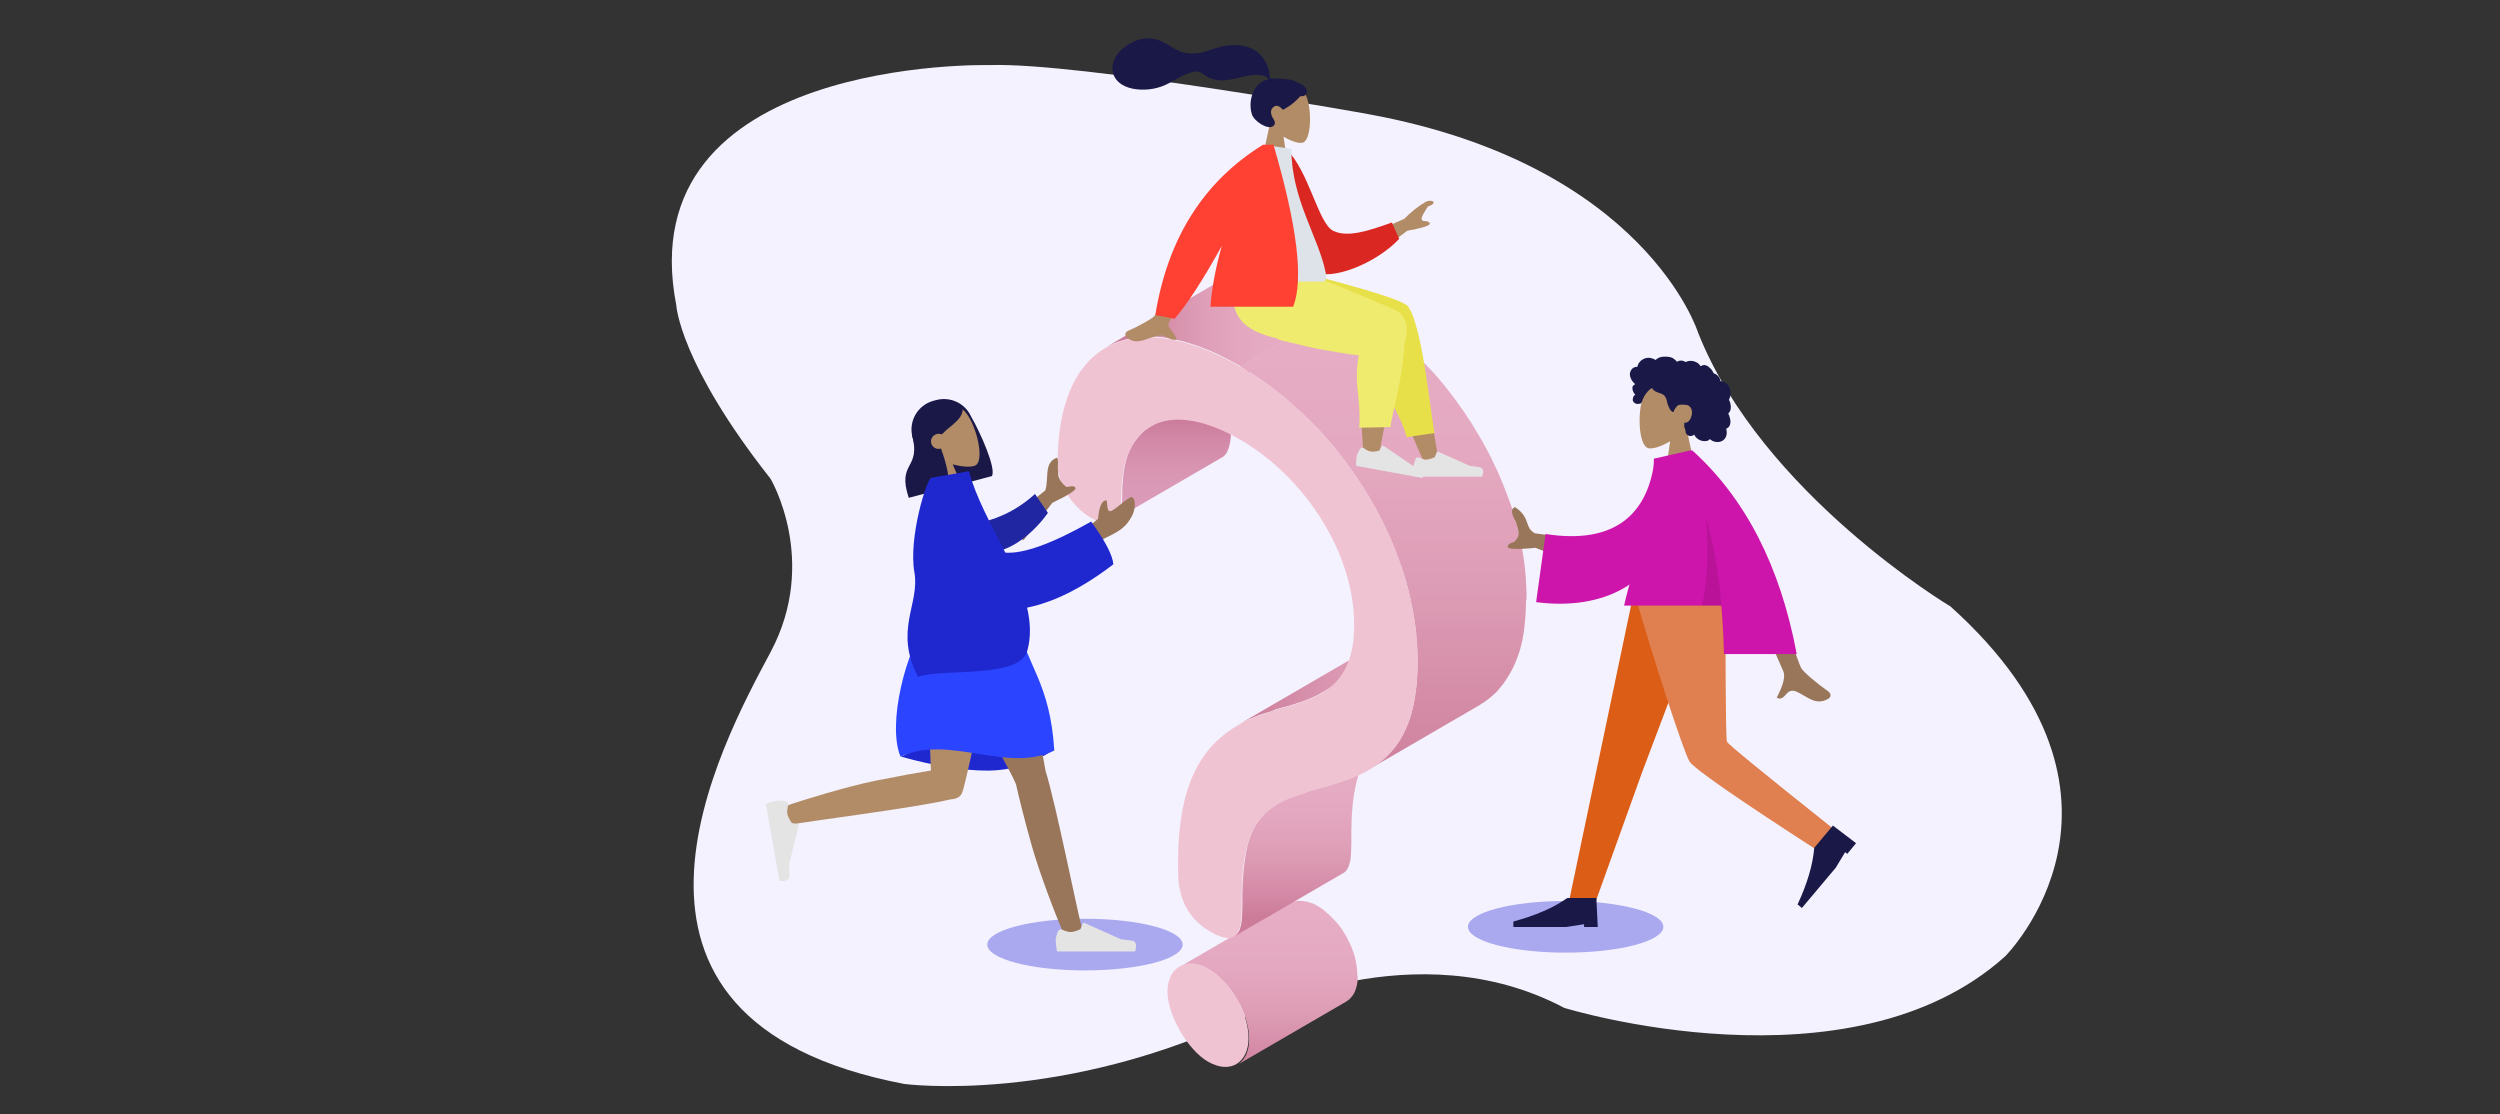 <?xml version="1.0" encoding="utf-8"?>
<!-- Generator: Adobe Illustrator 21.0.2, SVG Export Plug-In . SVG Version: 6.00 Build 0)  -->
<svg version="1.1" id="Layer_2" xmlns="http://www.w3.org/2000/svg" xmlns:xlink="http://www.w3.org/1999/xlink" x="0px" y="0px"
	 viewBox="0 0 1955.1 871.2" style="enable-background:new 0 0 1955.1 871.2;" xml:space="preserve">
<rect x="0" y="0" width="1955.1" height="871.2" fill="#333333" stroke="none"/>
<style type="text/css">
	.st0{fill:#F3F2FE;}
	.st1{fill:#AAA8EF;}
	.st2{fill:#191847;}
	.st3{fill:#B28B67;}
	.st4{fill:#1F28CF;}
	.st5{fill:#997659;}
	.st6{fill:#E4E4E4;}
	.st7{fill:#2B44FF;}
	.st8{enable-background:new    ;}
	.st9{fill:url(#SVGID_1_);}
	.st10{fill:#F0C3D3;}
	.st11{fill:url(#SVGID_2_);}
	.st12{fill:url(#SVGID_3_);}
	.st13{fill:url(#SVGID_4_);}
	.st14{fill:url(#SVGID_5_);}
	.st15{fill:url(#SVGID_6_);}
	.st16{fill:#2026A2;}
	.st17{fill:#DB5D16;}
	.st18{fill:#E07F4F;}
	.st19{fill:#CE15AB;}
	.st20{fill-opacity:0.1;}
	.st21{fill:#E8E049;}
	.st22{fill:#EFEB6F;}
	.st23{fill:#DB2721;}
	.st24{fill:#DDE3E9;}
	.st25{fill:#FF4133;}
</style>
<g id="Layer_3">
</g>
<g id="Layer_1">
	<title>humaaans/standing-13</title>
	<desc>Created with Sketch.</desc>
</g>
<g>
	<path class="st0" d="M773.9,50.9c0,0-283-7.1-245,187.9c0,0,2.4,45.2,73.7,135.6c0,0,38.1,64.2,0,135.6s-157,287.8,104.6,337.7
		c0,0,123.7,16.6,271.1-54.7c0,0,128.4-66.6,245-4.8c0,0,223.6,69,344.9-40.4c0,0,123.7-123.7-42.8-273.5c0,0-147.5-88-197.4-214.1
		c0,0-40.9-131.2-257.7-170.9C1070.3,89.2,842.9,48.5,773.9,50.9z"/>
	<ellipse class="st1" cx="1224.4" cy="724.8" rx="76.4" ry="20.2"/>
	<ellipse class="st1" cx="848.5" cy="738.7" rx="76.4" ry="20.2"/>
	
		<g id="Head_x2F_Front_x2F_Long_1_" transform="translate(133.25, 73.538) rotate(-15) translate(-133.25, -73.538) translate(59.583, 17.303)">
		<path id="Hair-Back_1_" class="st2" d="M613.2,461.8c3.7,13.5,8.7,44.5,3.7,49.3h-31.4c0-0.1,0-0.1,0-0.2
			c-11.6-1.3-20.7-11.2-20.7-23.1v-22.1c0-12.9,10.4-23.3,23.3-23.3h2.2C601.8,442.5,611.4,450.8,613.2,461.8z"/>
		<g id="Head_5_" transform="translate(58.494, 33.283)">
			<path class="st3" d="M518.5,450.5c-5-5.8-8.4-12.9-7.8-20.9c1.6-23,33.9-17.9,40.2-6.3s5.5,41-2.6,43.1
				c-3.2,0.8-10.1-1.2-17.1-5.4l4.4,30.9l-26,0L518.5,450.5z"/>
		</g>
		<path id="Hair-Front_1_" class="st2" d="M584,479.9c1.2,12.8,0.7,27.3-2.9,30.8h-31.4c-1.8-30.1,15.2-18.5,15.2-46.8
			c1.1-1,2.1-2,3-2.9l0-0.8c5.4-11,12.3-16.6,20.7-16.6c12.5,0,16.5,5.8,19.9,10.7c-2.5,8.6-12.3,9.8-21,15.2
			c-1-0.8-2.3-1.3-3.8-1.3c-3.3,0-6,2.6-6,5.9c0,3.3,2.7,5.9,6,5.9C583.9,479.9,584,479.9,584,479.9z"/>
	</g>
	<g id="Bottom_x2F_Standing_x2F_Skirt_1_" transform="translate(0, 218.452)">
		<path id="Skirt-Shadow_1_" class="st4" d="M704.7,373.3c26,7.2,48.4,10.9,67.3,10.9s36.4-5.6,52.5-16.7
			c-25.4-7.4-46.4-11.1-62.8-11.1S726.3,362,704.7,373.3z"/>
		<path id="Leg_7_" class="st5" d="M794.5,394.6c-0.3-0.4-0.5-0.8-0.6-1.2c-3.5-9.2-59.1-107.9-64.7-125.9h62.6
			c4.2,13.7,23.2,99.8,25.9,117c8.4,27.1,25.8,114.9,28,120.9c2.3,6.4-10.8,13.1-14.3,5.2c-5.6-12.5-18.8-47.1-24.7-68.3
			C801.2,422.6,796.7,404.7,794.5,394.6z"/>
		<path id="Leg_6_" class="st3" d="M743.2,406.7c-25.4,6.4-118.5,18-124.9,19.8c-6.6,1.9-12.3-11.6-4.2-14.5
			c12.9-4.6,48.5-15.4,70.1-19.8c17.4-3.5,33.2-6.4,43.8-8.1c-0.9-29.8-5-101.2-2.3-116.6h55.4c-2.6,14.8-24.5,122.7-28.5,133.5
			C751.4,404.9,747.5,406.6,743.2,406.7z"/>
		
			<g id="Accessories_x2F_Shoe_x2F_Flat-Sneaker_7_" transform="translate(26.539, 169.41) rotate(80) translate(-26.539, -169.41) translate(-6.499, 147.829)">
			<path id="shoe_7_" class="st6" d="M370.4-516.2c-1.2,3.2-1.8,5.7-1.8,7.3c0,2,0.3,4.8,1,8.6c2.3,0,22.6,0,61.1,0
				c1.6-5.2,0.7-8.1-2.7-8.5c-3.4-0.4-6.3-0.8-8.5-1.1L391-522.6c-0.5-0.2-1.2,0-1.4,0.5c0,0,0,0,0,0l-1.8,4.4
				c-3.2,1.5-5.7,2.2-7.7,2.2c-1.6,0-3.8-0.6-6.7-1.9v0c-1.1-0.5-2.4,0-2.9,1.1C370.4-516.2,370.4-516.2,370.4-516.2z"/>
		</g>
		<g id="Accessories_x2F_Shoe_x2F_Flat-Sneaker_6_" transform="translate(225.311, 214.729)">
			<path id="shoe_6_" class="st6" d="M602.1,295c-1.2,3.2-1.8,5.7-1.8,7.3c0,2,0.3,4.8,1,8.6c2.3,0,22.6,0,61.1,0
				c1.6-5.2,0.7-8.1-2.7-8.5s-6.3-0.8-8.5-1.1l-28.4-12.7c-0.5-0.2-1.2,0-1.4,0.5c0,0,0,0,0,0l-1.8,4.4c-3.2,1.5-5.7,2.2-7.7,2.2
				c-1.6,0-3.8-0.6-6.7-1.9h0c-1.1-0.5-2.4,0-2.9,1.1C602.2,294.9,602.1,295,602.1,295z"/>
		</g>
		<path id="Skirt_1_" class="st7" d="M726,267.5c24.4-7,47.5-7,69.3,0c7.6,34.5,26,48.1,29.2,101c-36.8,18.2-82.3-13-120.2,4.8
			C693.5,348.4,708.6,288.5,726,267.5z"/>
	</g>
	<g>
		<g class="st8">
			<linearGradient id="SVGID_1_" gradientUnits="userSpaceOnUse" x1="991.914" y1="842.469" x2="991.914" y2="716.614">
				<stop  offset="0" style="stop-color:#CC7C99"/>
				<stop  offset="0.153" style="stop-color:#D48AA6"/>
				<stop  offset="0.428" style="stop-color:#DE9EB6"/>
				<stop  offset="0.709" style="stop-color:#E4A9C1"/>
				<stop  offset="1" style="stop-color:#E6ADC4"/>
			</linearGradient>
			<path class="st9" d="M1061.4,761.8c0-0.3,0-0.7,0-1c0,0,0,0,0,0c0,0,0,0,0,0c0-0.3,0-0.6,0-1c0-0.3,0-0.6-0.1-0.8
				c0-0.1,0-0.1,0-0.2c0,0,0-0.1,0-0.1c0-0.4-0.1-0.7-0.1-1.1c0-0.2,0-0.4-0.1-0.5c0-0.1,0-0.2,0-0.3c0-0.1,0-0.2,0-0.3
				c-0.1-0.4-0.1-0.8-0.2-1.2c0-0.1,0-0.1,0-0.2c0-0.1,0-0.2-0.1-0.3c0-0.2-0.1-0.5-0.1-0.7c0-0.3-0.1-0.5-0.1-0.8
				c0-0.1,0-0.3-0.1-0.4c0-0.1,0-0.1,0-0.2c-0.1-0.5-0.2-1-0.3-1.5c0,0,0-0.1,0-0.1c0-0.1-0.1-0.3-0.1-0.4c-0.1-0.3-0.2-0.7-0.2-1
				c0-0.1-0.1-0.2-0.1-0.3c-0.1-0.3-0.1-0.6-0.2-0.8c-0.1-0.2-0.1-0.5-0.2-0.7c0-0.1-0.1-0.2-0.1-0.3c-0.1-0.5-0.3-0.9-0.4-1.4
				c-0.1-0.2-0.1-0.4-0.2-0.6c0,0,0-0.1,0-0.1c-0.3-0.9-0.6-1.8-1-2.8c0-0.1-0.1-0.2-0.1-0.3c-0.1-0.2-0.1-0.3-0.2-0.5
				c-0.2-0.4-0.3-0.8-0.5-1.2c-0.1-0.3-0.2-0.6-0.4-0.9c-0.2-0.4-0.4-0.8-0.5-1.2c-0.1-0.3-0.2-0.6-0.4-0.8
				c-0.2-0.4-0.4-0.9-0.6-1.3c-0.1-0.3-0.2-0.5-0.4-0.8c-0.2-0.5-0.5-1-0.8-1.5c-0.1-0.2-0.2-0.3-0.2-0.5c0,0,0,0,0-0.1
				c-0.5-0.9-1-1.8-1.5-2.6c-0.1-0.1-0.1-0.2-0.2-0.3c-0.1-0.1-0.2-0.2-0.2-0.4c-0.3-0.4-0.5-0.8-0.8-1.2c-0.1-0.2-0.2-0.3-0.3-0.5
				c-0.1-0.1-0.1-0.2-0.2-0.3c-0.1-0.2-0.3-0.4-0.4-0.7c-0.1-0.2-0.3-0.4-0.4-0.6c-0.1-0.1-0.2-0.3-0.3-0.4
				c-0.1-0.2-0.3-0.4-0.4-0.6c-0.1-0.1-0.2-0.3-0.3-0.4c-0.2-0.3-0.4-0.5-0.6-0.8c-0.1-0.1-0.1-0.2-0.2-0.3c0,0-0.1-0.1-0.1-0.1
				c-0.3-0.4-0.6-0.8-0.9-1.2c-0.1-0.1-0.1-0.1-0.2-0.2c-0.1-0.1-0.1-0.2-0.2-0.3c-0.1-0.2-0.3-0.3-0.4-0.5
				c-0.3-0.3-0.5-0.6-0.8-0.9c0,0,0,0,0,0c0,0,0,0,0,0c-0.3-0.3-0.5-0.6-0.8-0.9c-0.2-0.2-0.3-0.4-0.5-0.5c-0.1-0.1-0.1-0.1-0.2-0.2
				c0,0-0.1-0.1-0.1-0.1c-0.2-0.3-0.5-0.6-0.8-0.8c-0.1-0.1-0.3-0.3-0.4-0.4c-0.1-0.1-0.1-0.1-0.2-0.2c-0.1-0.1-0.1-0.1-0.2-0.2
				c-0.2-0.2-0.5-0.5-0.7-0.7c-0.1-0.1-0.3-0.3-0.4-0.4c-0.1-0.1-0.1-0.1-0.2-0.2c-0.1-0.1-0.1-0.1-0.2-0.2
				c-0.2-0.2-0.5-0.5-0.7-0.7c-0.1-0.1-0.3-0.3-0.4-0.4c0,0-0.1-0.1-0.1-0.1c0,0-0.1-0.1-0.1-0.1c-0.2-0.2-0.5-0.4-0.7-0.6
				c-0.2-0.2-0.4-0.3-0.6-0.5c0,0-0.1-0.1-0.1-0.1c0,0,0,0-0.1-0.1c-0.2-0.2-0.5-0.4-0.7-0.6c-0.2-0.2-0.5-0.4-0.7-0.6c0,0,0,0,0,0
				c0,0,0,0,0,0c-0.2-0.2-0.5-0.4-0.7-0.6c-0.2-0.2-0.5-0.4-0.7-0.6c0,0-0.1,0-0.1-0.1c0,0-0.1-0.1-0.1-0.1
				c-0.2-0.1-0.4-0.3-0.5-0.4c-0.3-0.2-0.5-0.4-0.8-0.5c-0.1,0-0.1-0.1-0.2-0.1c-0.1,0-0.1-0.1-0.2-0.1c-0.1-0.1-0.3-0.2-0.4-0.3
				c-0.3-0.2-0.5-0.4-0.8-0.5c-0.1-0.1-0.2-0.1-0.3-0.2c-0.1,0-0.1-0.1-0.2-0.1c-0.1-0.1-0.2-0.1-0.3-0.2c-0.3-0.2-0.5-0.3-0.8-0.5
				c-0.1-0.1-0.3-0.2-0.4-0.2c-0.1-0.1-0.2-0.1-0.3-0.2c-0.2-0.1-0.5-0.3-0.7-0.4c-0.1-0.1-0.3-0.2-0.4-0.2c0,0-0.1,0-0.1-0.1
				c0,0-0.1,0-0.1-0.1c-0.2-0.1-0.5-0.2-0.7-0.3c-0.2-0.1-0.4-0.2-0.6-0.3c0,0-0.1,0-0.1,0c0,0,0,0-0.1,0c-0.3-0.1-0.5-0.2-0.8-0.3
				c-0.2-0.1-0.4-0.1-0.6-0.2c0,0-0.1,0-0.1,0c0,0-0.1,0-0.1,0c-0.3-0.1-0.6-0.2-0.9-0.3c-0.1,0-0.2-0.1-0.3-0.1
				c-0.1,0-0.2-0.1-0.3-0.1c-0.1,0-0.2-0.1-0.3-0.1c-0.3-0.1-0.7-0.2-1-0.3c0,0,0,0,0,0c0,0-0.1,0-0.1,0c-0.3-0.1-0.6-0.2-1-0.2
				c-0.1,0-0.1,0-0.2,0c-0.2,0-0.3-0.1-0.5-0.1c-0.2,0-0.3-0.1-0.5-0.1c-0.1,0-0.2,0-0.3,0c-0.2,0-0.5-0.1-0.7-0.1
				c-0.1,0-0.3,0-0.4-0.1c-0.1,0-0.2,0-0.2,0c-0.5,0-1.1-0.1-1.6-0.1c0,0-0.1,0-0.1,0c0,0,0,0,0,0c-0.1,0-0.2,0-0.3,0
				c-0.3,0-0.7,0-1,0c-0.2,0-0.3,0-0.5,0c-0.3,0-0.6,0.1-0.8,0.1c-0.2,0-0.3,0.1-0.5,0.1c-0.3,0-0.5,0.1-0.8,0.1
				c-0.2,0-0.3,0.1-0.5,0.1c-0.2,0.1-0.5,0.1-0.7,0.2c-0.2,0-0.3,0.1-0.5,0.1c-0.2,0.1-0.5,0.2-0.7,0.2c-0.2,0.1-0.3,0.1-0.5,0.2
				c-0.3,0.1-0.5,0.2-0.8,0.3c-0.1,0.1-0.2,0.1-0.4,0.2c-0.4,0.2-0.7,0.4-1.1,0.6l-85,49.4c0.4-0.2,0.7-0.4,1.1-0.6
				c0.1-0.1,0.2-0.1,0.4-0.2c0.3-0.1,0.5-0.2,0.8-0.3c0.1-0.1,0.3-0.1,0.5-0.2c0.2-0.1,0.5-0.2,0.7-0.2c0.2-0.1,0.3-0.1,0.5-0.1
				c0.2-0.1,0.5-0.1,0.7-0.2c0.2,0,0.3-0.1,0.5-0.1c0.3-0.1,0.5-0.1,0.8-0.1c0.2,0,0.3-0.1,0.5-0.1c0.3,0,0.5-0.1,0.8-0.1
				c0.2,0,0.3,0,0.5,0c0.3,0,0.7,0,1,0c0.1,0,0.2,0,0.3,0c0.1,0,0.1,0,0.2,0c0.5,0,1.1,0,1.6,0.1c0.2,0,0.4,0,0.6,0.1
				c0.2,0,0.5,0.1,0.7,0.1c0.3,0,0.5,0.1,0.8,0.1c0.2,0,0.3,0.1,0.5,0.1c0.4,0.1,0.8,0.2,1.2,0.3c0,0,0.1,0,0.1,0
				c0.4,0.1,0.9,0.2,1.3,0.4c0.1,0,0.2,0.1,0.3,0.1c0.4,0.1,0.9,0.3,1.3,0.5c0,0,0.1,0,0.1,0c0.5,0.2,0.9,0.4,1.4,0.6
				c0,0,0.1,0,0.1,0c0.5,0.2,0.9,0.4,1.4,0.7c0,0,0.1,0,0.1,0.1c0.5,0.2,1,0.5,1.5,0.8c0.5,0.3,1.1,0.6,1.6,1c0.1,0,0.1,0.1,0.2,0.1
				c0.5,0.3,1,0.6,1.5,1c0.1,0,0.1,0.1,0.2,0.1c0.5,0.3,1,0.7,1.5,1.1c0,0,0.1,0.1,0.1,0.1c0.5,0.4,1,0.8,1.5,1.2c0,0,0,0,0,0
				c0.5,0.4,1,0.8,1.5,1.3c0,0,0.1,0.1,0.1,0.1c0.5,0.4,0.9,0.8,1.4,1.3c0,0,0.1,0.1,0.1,0.1c0.5,0.4,0.9,0.9,1.3,1.3
				c0.1,0.1,0.1,0.1,0.2,0.2c0.4,0.4,0.9,0.9,1.3,1.3c0.1,0.1,0.1,0.1,0.2,0.2c0.4,0.5,0.8,0.9,1.3,1.4c0.1,0.1,0.1,0.1,0.2,0.2
				c0.4,0.5,0.8,1,1.3,1.5c0,0,0,0,0,0c0.4,0.5,0.8,1,1.2,1.5c0.1,0.1,0.1,0.2,0.2,0.3c0.4,0.5,0.8,1,1.1,1.5
				c0.1,0.1,0.1,0.2,0.2,0.3c0.3,0.4,0.6,0.8,0.9,1.2c0.1,0.2,0.3,0.4,0.4,0.6c0.2,0.3,0.5,0.7,0.7,1c0.1,0.2,0.3,0.4,0.4,0.7
				c0.2,0.3,0.3,0.5,0.5,0.8c0.3,0.4,0.5,0.8,0.8,1.2c0.1,0.2,0.3,0.4,0.4,0.7c0.5,0.9,1,1.7,1.5,2.6c0.1,0.2,0.2,0.3,0.3,0.5
				c0.3,0.5,0.5,1,0.8,1.5c0.1,0.3,0.2,0.5,0.4,0.8c0.2,0.4,0.4,0.9,0.6,1.3c0.1,0.3,0.2,0.6,0.4,0.8c0.2,0.4,0.4,0.8,0.5,1.2
				c0.1,0.3,0.2,0.6,0.4,0.9c0.2,0.4,0.3,0.8,0.5,1.2c0.1,0.3,0.2,0.5,0.3,0.8c0.3,0.9,0.7,1.8,1,2.8c0.1,0.2,0.1,0.5,0.2,0.7
				c0.1,0.5,0.3,0.9,0.4,1.4c0.1,0.3,0.2,0.7,0.3,1c0.1,0.3,0.2,0.6,0.2,0.8c0.1,0.4,0.2,0.9,0.3,1.3c0,0.1,0.1,0.3,0.1,0.4
				c0.1,0.6,0.3,1.2,0.4,1.8c0,0.1,0,0.3,0.1,0.4c0.1,0.5,0.2,1,0.3,1.5c0,0.1,0,0.2,0.1,0.3c0.1,0.6,0.2,1.1,0.2,1.7
				c0,0.1,0,0.2,0,0.3c0.1,0.6,0.1,1.1,0.2,1.7c0,0.1,0,0.1,0,0.2c0,0.6,0.1,1.2,0.1,1.8c0,0,0,0,0,0c0,0.6,0,1.3,0,1.9
				c0,0.6,0,1.1,0,1.7c0,0,0,0.1,0,0.1c0,0.5-0.1,1-0.1,1.5c0,0.1,0,0.1,0,0.2c-0.1,0.5-0.1,1-0.2,1.5c0,0,0,0.1,0,0.1
				c-0.1,0.5-0.2,1-0.3,1.5c0,0,0,0,0,0.1c-0.1,0.5-0.2,1-0.4,1.5c0,0,0,0,0,0c-0.1,0.5-0.3,0.9-0.4,1.4c0,0,0,0.1,0,0.1
				c-0.1,0.4-0.3,0.9-0.5,1.3c0,0,0,0.1,0,0.1c-0.2,0.4-0.4,0.8-0.5,1.2c0,0,0,0,0,0c-0.2,0.4-0.4,0.8-0.6,1.1c0,0,0,0.1-0.1,0.1
				c-0.2,0.4-0.4,0.7-0.6,1c0,0.1-0.1,0.1-0.1,0.2c-0.2,0.3-0.5,0.7-0.7,1c0,0-0.1,0.1-0.1,0.1c-0.2,0.3-0.4,0.6-0.7,0.8
				c-0.1,0.1-0.2,0.2-0.2,0.3c-0.2,0.2-0.4,0.4-0.6,0.6c-0.1,0.1-0.2,0.2-0.3,0.3c-0.2,0.2-0.4,0.4-0.6,0.6
				c-0.1,0.1-0.2,0.2-0.3,0.3c-0.1,0.1-0.3,0.2-0.4,0.3c-0.2,0.2-0.5,0.4-0.7,0.5c-0.3,0.2-0.6,0.4-1,0.6l85-49.4
				c0.3-0.2,0.6-0.4,0.9-0.6c0,0,0.1,0,0.1-0.1c0.2-0.2,0.5-0.3,0.7-0.5c0.1-0.1,0.2-0.2,0.3-0.2c0,0,0,0,0.1,0
				c0.1-0.1,0.2-0.2,0.3-0.3c0.2-0.1,0.3-0.3,0.5-0.4c0,0,0.1-0.1,0.1-0.1c0.1-0.1,0.2-0.2,0.3-0.3c0.1-0.1,0.2-0.2,0.4-0.4
				c0.1-0.1,0.1-0.2,0.2-0.2c0.1-0.1,0.2-0.2,0.2-0.3c0.1-0.1,0.1-0.1,0.2-0.2c0.2-0.2,0.3-0.4,0.5-0.6c0,0,0.1-0.1,0.1-0.1
				c0,0,0,0,0,0c0.2-0.2,0.3-0.5,0.5-0.7c0.1-0.1,0.1-0.2,0.2-0.3c0-0.1,0.1-0.1,0.1-0.2c0.1-0.1,0.1-0.2,0.2-0.2
				c0.1-0.2,0.3-0.5,0.4-0.7c0,0,0-0.1,0-0.1c0,0,0-0.1,0.1-0.1c0.1-0.2,0.2-0.3,0.3-0.5c0.1-0.2,0.2-0.4,0.3-0.6c0,0,0,0,0,0
				c0,0,0,0,0,0c0.1-0.2,0.2-0.5,0.3-0.7c0.1-0.2,0.2-0.4,0.2-0.5c0,0,0-0.1,0-0.1c0,0,0,0,0-0.1c0.1-0.2,0.2-0.5,0.3-0.7
				c0.1-0.2,0.1-0.4,0.2-0.5c0,0,0-0.1,0-0.1c0,0,0,0,0-0.1c0.1-0.2,0.1-0.5,0.2-0.7c0.1-0.2,0.1-0.4,0.2-0.6c0,0,0,0,0,0
				c0,0,0,0,0,0c0.1-0.2,0.1-0.5,0.2-0.7c0.1-0.2,0.1-0.5,0.2-0.7c0,0,0,0,0-0.1c0,0,0,0,0-0.1c0-0.2,0.1-0.4,0.1-0.6
				c0-0.2,0.1-0.5,0.1-0.7c0-0.1,0-0.1,0-0.2c0,0,0-0.1,0-0.1c0-0.1,0-0.3,0.1-0.4c0-0.2,0.1-0.5,0.1-0.7c0-0.1,0-0.2,0-0.3
				c0-0.1,0-0.1,0-0.2c0-0.1,0-0.2,0-0.2c0-0.2,0-0.5,0.1-0.7c0-0.2,0-0.4,0-0.6c0,0,0-0.1,0-0.1c0,0,0-0.1,0-0.1c0-0.3,0-0.5,0-0.8
				c0-0.3,0-0.5,0-0.8c0,0,0,0,0-0.1C1061.4,762.4,1061.4,762.1,1061.4,761.8z"/>
			<g>
				<path class="st10" d="M944.8,757.4c18.2,10.5,31.6,34.7,31.6,54.7c-0.1,18.2-13.6,28.6-31.8,18.1c-15.8-9.1-31.6-36.5-31.6-54.7
					C913.1,755.5,929,748.2,944.8,757.4z"/>
			</g>
		</g>
		<g class="st8">
			<linearGradient id="SVGID_2_" gradientUnits="userSpaceOnUse" x1="1024.548" y1="716.786" x2="1024.548" y2="597.521">
				<stop  offset="0" style="stop-color:#CC7C99"/>
				<stop  offset="0.153" style="stop-color:#D48AA6"/>
				<stop  offset="0.428" style="stop-color:#DE9EB6"/>
				<stop  offset="0.709" style="stop-color:#E4A9C1"/>
				<stop  offset="1" style="stop-color:#E6ADC4"/>
			</linearGradient>
			<path class="st11" d="M999.2,628.6c-0.6,0.4-1.2,0.7-1.8,1.1c-0.2,0.1-0.4,0.2-0.5,0.4c-0.3,0.2-0.5,0.3-0.8,0.5
				c-0.1,0.1-0.2,0.2-0.3,0.2c-0.3,0.2-0.6,0.4-0.9,0.6c-0.3,0.2-0.6,0.4-0.9,0.7c-0.3,0.2-0.6,0.4-0.8,0.6
				c-0.2,0.1-0.4,0.3-0.5,0.4c-0.1,0.1-0.3,0.2-0.4,0.3c-0.2,0.1-0.3,0.3-0.5,0.4c-0.4,0.3-0.7,0.6-1,0.9c-0.1,0.1-0.3,0.3-0.4,0.4
				c-0.1,0.1-0.1,0.1-0.2,0.2c-0.1,0.1-0.2,0.2-0.3,0.3c-0.5,0.5-1,1-1.5,1.5c-0.1,0.1-0.2,0.2-0.3,0.3c-0.1,0.1-0.2,0.2-0.3,0.3
				c-0.3,0.4-0.7,0.7-1,1.1c-0.1,0.1-0.3,0.3-0.4,0.4c-0.1,0.1-0.1,0.1-0.2,0.2c-0.3,0.4-0.6,0.7-0.9,1.1c-0.1,0.2-0.3,0.3-0.4,0.5
				c0,0-0.1,0.1-0.1,0.1c-0.2,0.3-0.5,0.6-0.7,0.9c-0.2,0.2-0.3,0.5-0.5,0.7c0,0-0.1,0.1-0.1,0.1c-0.2,0.3-0.4,0.5-0.5,0.8
				c-0.2,0.3-0.4,0.5-0.5,0.8c0,0.1-0.1,0.1-0.1,0.2c-0.1,0.2-0.3,0.5-0.4,0.7c-0.2,0.3-0.3,0.6-0.5,0.9c0,0.1-0.1,0.2-0.1,0.2
				c-0.1,0.2-0.3,0.5-0.4,0.8c-0.1,0.3-0.3,0.5-0.4,0.8c-0.1,0.1-0.1,0.2-0.2,0.4c-0.1,0.2-0.2,0.5-0.4,0.7
				c-0.1,0.2-0.2,0.4-0.3,0.6c-0.1,0.2-0.2,0.4-0.3,0.6c-0.1,0.3-0.2,0.5-0.4,0.8c-0.1,0.2-0.1,0.3-0.2,0.5
				c-0.1,0.3-0.2,0.5-0.3,0.8c-0.1,0.2-0.2,0.5-0.3,0.7c0,0.1-0.1,0.2-0.1,0.3c-0.2,0.4-0.3,0.8-0.5,1.2c-0.1,0.2-0.1,0.4-0.2,0.6
				c0,0,0,0.1,0,0.1c-0.2,0.6-0.5,1.3-0.7,2c0,0,0,0,0,0.1c0,0.1-0.1,0.3-0.1,0.4c-0.2,0.5-0.3,1-0.5,1.5c0,0.1,0,0.2-0.1,0.3
				c-0.1,0.3-0.2,0.6-0.2,0.8c-0.1,0.3-0.2,0.7-0.3,1c0,0.1-0.1,0.3-0.1,0.4c-0.1,0.3-0.2,0.7-0.2,1c-0.1,0.3-0.1,0.5-0.2,0.8
				c0,0.2-0.1,0.4-0.1,0.6c-0.1,0.4-0.2,0.7-0.2,1.1c-0.1,0.2-0.1,0.5-0.2,0.7c0,0.2-0.1,0.5-0.1,0.7c-0.1,0.4-0.2,0.8-0.2,1.2
				c0,0.2-0.1,0.4-0.1,0.6c0,0.3-0.1,0.5-0.1,0.8c-0.1,0.4-0.2,0.9-0.2,1.3c0,0.2-0.1,0.4-0.1,0.6c0,0.3-0.1,0.5-0.1,0.8
				c-0.1,0.5-0.2,1-0.2,1.6c0,0.2-0.1,0.4-0.1,0.7c0,0.2-0.1,0.5-0.1,0.7c-0.1,0.6-0.2,1.2-0.2,1.8c0,0.3-0.1,0.5-0.1,0.8
				c0,0.2,0,0.4-0.1,0.6c-0.1,0.7-0.2,1.5-0.2,2.2c0,0.3-0.1,0.6-0.1,0.8c0,0.1,0,0.2,0,0.3c-0.1,1.2-0.2,2.5-0.3,3.7
				c0,0,0,0.1,0,0.1c-0.1,0.9-0.1,1.9-0.2,2.8c0,0.3,0,0.5,0,0.8c0,0.4,0,0.7-0.1,1.1c0,0.4,0,0.8-0.1,1.2c0,0.3,0,0.6,0,1
				c0,1-0.1,2-0.1,3c0,0.1,0,0.1,0,0.2c0,0,0,0,0,0c0,1.1-0.1,2.3-0.1,3.4c0,0.4,0,0.8,0,1.1c0,0.7,0,1.4,0,2.1c0,0.2,0,0.4,0,0.6
				l0,3.6c0,0.4,0,0.8,0,1.2c0,0.1,0,0.2,0,0.2c0,1.7,0,3.3-0.1,5c0,0.1,0,0.1,0,0.2c0,0.8,0,1.5-0.1,2.3c0,0,0,0.1,0,0.1
				c0,0.6-0.1,1.1-0.1,1.7c0,0.1,0,0.2,0,0.2c0,0.4-0.1,0.9-0.1,1.3c0,0.1,0,0.2,0,0.3c0,0.3-0.1,0.6-0.1,0.8c0,0.1,0,0.2,0,0.4
				c0,0.2-0.1,0.5-0.1,0.7c0,0.1,0,0.2,0,0.4c0,0.2-0.1,0.4-0.1,0.5c0,0.1,0,0.3-0.1,0.4c0,0.1,0,0.3-0.1,0.4c0,0.2-0.1,0.3-0.1,0.5
				c0,0.1-0.1,0.3-0.1,0.4c0,0.2-0.1,0.3-0.1,0.5c0,0.1,0,0.2-0.1,0.3c0,0.2-0.1,0.3-0.1,0.5c0,0.1,0,0.2-0.1,0.3
				c0,0.2-0.1,0.3-0.1,0.5c0,0.1,0,0.2-0.1,0.2c-0.1,0.2-0.1,0.5-0.2,0.7c0,0,0,0.1,0,0.1c-0.1,0.2-0.1,0.4-0.2,0.6
				c0,0.1,0,0.1-0.1,0.2c-0.1,0.2-0.1,0.4-0.2,0.5c0,0,0,0.1,0,0.1c-0.1,0.2-0.2,0.4-0.3,0.6c0,0,0,0.1-0.1,0.1
				c-0.1,0.2-0.2,0.3-0.3,0.5c0,0,0,0.1,0,0.1c-0.1,0.2-0.2,0.4-0.3,0.5c0,0-0.1,0.1-0.1,0.1c-0.1,0.1-0.2,0.3-0.3,0.4
				c0,0-0.1,0.1-0.1,0.1c-0.1,0.2-0.2,0.3-0.4,0.5c0,0-0.1,0.1-0.1,0.1c-0.1,0.1-0.2,0.2-0.3,0.3c-0.1,0.1-0.1,0.1-0.2,0.2
				c-0.1,0.1-0.2,0.2-0.3,0.3c-0.1,0-0.1,0.1-0.2,0.1c-0.1,0.1-0.2,0.1-0.2,0.2c-0.1,0.1-0.2,0.2-0.3,0.2c-0.1,0.1-0.3,0.2-0.4,0.3
				l85-49.4c0.1-0.1,0.2-0.1,0.4-0.2c0,0,0.1,0,0.1-0.1c0.1-0.1,0.2-0.2,0.3-0.2c0.1,0,0.1-0.1,0.2-0.1c0,0,0,0,0.1-0.1
				c0.1,0,0.1-0.1,0.2-0.1c0.1-0.1,0.1-0.1,0.2-0.2c0,0,0.1-0.1,0.1-0.1c0.1-0.1,0.1-0.1,0.2-0.2c0,0,0.1-0.1,0.1-0.1
				c0.1-0.1,0.1-0.1,0.2-0.2c0,0,0.1-0.1,0.1-0.1c0,0,0,0,0,0c0.1-0.1,0.2-0.2,0.3-0.4c0,0,0,0,0,0c0,0,0.1-0.1,0.1-0.1
				c0.1-0.1,0.1-0.2,0.2-0.2c0-0.1,0.1-0.1,0.1-0.2c0,0,0.1-0.1,0.1-0.1c0,0,0-0.1,0.1-0.1c0.1-0.1,0.2-0.3,0.2-0.4c0,0,0,0,0,0
				c0,0,0-0.1,0-0.1c0.1-0.1,0.1-0.2,0.2-0.3c0-0.1,0.1-0.1,0.1-0.2c0,0,0-0.1,0.1-0.1c0,0,0-0.1,0.1-0.1c0.1-0.1,0.1-0.3,0.2-0.5
				c0,0,0,0,0,0c0,0,0-0.1,0-0.1c0.1-0.1,0.1-0.2,0.2-0.4c0-0.1,0-0.1,0.1-0.2c0-0.1,0-0.1,0.1-0.2c0-0.1,0-0.1,0.1-0.2
				c0-0.1,0.1-0.3,0.1-0.4c0,0,0-0.1,0-0.1c0,0,0,0,0,0c0.1-0.2,0.1-0.4,0.2-0.6c0,0,0-0.1,0-0.1c0-0.1,0-0.2,0.1-0.2
				c0-0.1,0.1-0.2,0.1-0.3c0-0.1,0-0.1,0-0.2c0-0.1,0-0.2,0.1-0.3c0-0.1,0-0.1,0.1-0.2c0-0.1,0-0.2,0.1-0.3c0-0.1,0-0.2,0.1-0.3
				c0,0,0-0.1,0-0.1c0-0.1,0-0.2,0.1-0.3c0-0.1,0.1-0.3,0.1-0.4c0,0,0-0.1,0-0.1c0-0.1,0-0.2,0.1-0.4c0-0.1,0-0.3,0.1-0.4
				c0,0,0-0.1,0-0.1c0-0.1,0-0.2,0-0.3c0-0.2,0.1-0.4,0.1-0.5c0,0,0-0.1,0-0.1c0-0.1,0-0.2,0-0.2c0-0.2,0.1-0.5,0.1-0.7
				c0-0.1,0-0.1,0-0.2c0-0.1,0-0.1,0-0.2c0-0.3,0.1-0.5,0.1-0.8c0-0.1,0-0.1,0-0.2c0,0,0-0.1,0-0.1c0-0.4,0.1-0.9,0.1-1.3
				c0,0,0-0.1,0-0.1c0,0,0-0.1,0-0.1c0-0.5,0.1-1.1,0.1-1.7c0,0,0,0,0-0.1c0,0,0-0.1,0-0.1c0-0.8,0.1-1.5,0.1-2.3c0,0,0-0.1,0-0.1
				c0,0,0,0,0-0.1c0-1.6,0.1-3.3,0.1-5c0,0,0,0,0,0c0-0.1,0-0.1,0-0.2c0-0.4,0-0.8,0-1.2l0-3.6c0-0.9,0-1.8,0-2.7c0-0.4,0-0.8,0-1.1
				c0-1.2,0-2.3,0.1-3.4c0-0.1,0-0.1,0-0.2c0-1,0.1-2,0.1-3c0-0.3,0-0.7,0-1c0-0.8,0.1-1.5,0.1-2.3c0-0.3,0-0.5,0-0.8
				c0.1-1,0.1-1.9,0.2-2.9c0.1-1.3,0.2-2.5,0.3-3.7c0-0.4,0.1-0.8,0.1-1.2c0.1-0.7,0.1-1.5,0.2-2.2c0-0.4,0.1-0.9,0.2-1.3
				c0.1-0.6,0.1-1.2,0.2-1.8c0.1-0.5,0.1-0.9,0.2-1.3c0.1-0.5,0.2-1.1,0.2-1.6c0.1-0.5,0.1-0.9,0.2-1.4c0.1-0.4,0.2-0.9,0.2-1.3
				c0.1-0.5,0.2-0.9,0.3-1.4c0.1-0.4,0.2-0.8,0.2-1.2c0.1-0.5,0.2-0.9,0.3-1.4c0.1-0.4,0.2-0.7,0.2-1.1c0.1-0.5,0.2-0.9,0.3-1.4
				c0.1-0.3,0.2-0.7,0.2-1c0.1-0.5,0.3-1,0.4-1.5c0.1-0.3,0.2-0.6,0.2-0.8c0.2-0.6,0.4-1.2,0.5-1.8c0-0.1,0.1-0.3,0.1-0.4
				c0.2-0.7,0.5-1.4,0.7-2.1c0.1-0.2,0.1-0.4,0.2-0.6c0.2-0.5,0.4-1,0.6-1.5c0.1-0.2,0.2-0.5,0.3-0.7c0.2-0.4,0.4-0.8,0.5-1.3
				c0.1-0.3,0.2-0.5,0.4-0.8c0.2-0.4,0.4-0.8,0.6-1.2c0.1-0.2,0.2-0.5,0.4-0.7c0.2-0.4,0.4-0.8,0.6-1.1c0.1-0.3,0.3-0.5,0.4-0.8
				c0.2-0.4,0.4-0.7,0.6-1.1c0.1-0.2,0.3-0.5,0.4-0.7c0.2-0.3,0.4-0.7,0.6-1c0.2-0.3,0.3-0.5,0.5-0.8c0.2-0.3,0.4-0.6,0.6-0.8
				c0.2-0.3,0.4-0.6,0.7-0.9c0.2-0.2,0.3-0.4,0.5-0.6c0.3-0.4,0.6-0.8,0.9-1.1c0.2-0.2,0.4-0.4,0.6-0.6c0.3-0.4,0.7-0.7,1-1.1
				c0.2-0.2,0.4-0.4,0.6-0.6c0.5-0.5,1-1,1.5-1.5c0.2-0.2,0.3-0.3,0.5-0.5c0.1-0.1,0.3-0.3,0.4-0.4c0.3-0.3,0.7-0.6,1-0.9
				c0.2-0.1,0.3-0.3,0.5-0.4c0.3-0.3,0.6-0.5,0.9-0.7c0.3-0.2,0.6-0.4,0.8-0.6c0.3-0.2,0.6-0.4,0.9-0.7c0.3-0.2,0.6-0.4,0.9-0.6
				c0.4-0.3,0.7-0.5,1.1-0.7c0.2-0.1,0.4-0.2,0.5-0.4c0.6-0.4,1.2-0.7,1.8-1.1L999.2,628.6z"/>
			<linearGradient id="SVGID_3_" gradientUnits="userSpaceOnUse" x1="927.171" y1="303.989" x2="927.171" y2="395.505">
				<stop  offset="0" style="stop-color:#C26785"/>
				<stop  offset="0.127" style="stop-color:#C77290"/>
				<stop  offset="0.443" style="stop-color:#D289A7"/>
				<stop  offset="0.741" style="stop-color:#D997B4"/>
				<stop  offset="1" style="stop-color:#DB9CB9"/>
			</linearGradient>
			<path class="st12" d="M961.9,335.2c0-0.4,0-0.7,0-1.1c0-0.5,0-1,0.1-1.5c0-0.4,0-0.7,0.1-1.1c0-0.5,0.1-1,0.1-1.4
				c0-0.4,0.1-0.8,0.1-1.2c0-0.4,0.1-0.8,0.1-1.2c0-0.4,0.1-0.8,0.1-1.2c0-0.4,0.1-0.8,0.1-1.2c0-0.4,0.1-0.8,0.1-1.1
				c0-0.4,0.1-0.8,0.1-1.1c0.1-0.4,0.1-0.8,0.2-1.1c0.1-0.4,0.1-0.7,0.2-1.1c0.1-0.4,0.1-0.8,0.2-1.1c0.1-0.3,0.1-0.7,0.2-1
				c0.1-0.4,0.1-0.8,0.2-1.1c0.1-0.3,0.1-0.6,0.2-0.9c0.1-0.4,0.2-0.7,0.2-1.1c0.1-0.3,0.1-0.6,0.2-0.9c0.1-0.4,0.2-0.7,0.3-1.1
				c0.1-0.3,0.1-0.6,0.2-0.9c0.1-0.4,0.2-0.7,0.3-1.1c0.1-0.3,0.1-0.5,0.2-0.8c0.1-0.4,0.2-0.8,0.4-1.1c0.1-0.2,0.1-0.5,0.2-0.7
				c0.1-0.4,0.3-0.9,0.4-1.3c0.1-0.2,0.1-0.3,0.2-0.5c0.1-0.3,0.2-0.6,0.4-0.9c0.1-0.3,0.2-0.6,0.3-0.8c0.1-0.3,0.3-0.6,0.4-0.9
				c0.1-0.3,0.2-0.5,0.3-0.8c0.1-0.3,0.3-0.6,0.4-0.9c0.1-0.3,0.2-0.5,0.4-0.8c0.1-0.1,0.1-0.2,0.2-0.3c0.2-0.4,0.4-0.9,0.6-1.3
				c0.1-0.2,0.2-0.3,0.3-0.5c0.2-0.4,0.4-0.8,0.6-1.1c0.1-0.2,0.2-0.4,0.4-0.6c0.2-0.3,0.4-0.6,0.6-0.9c0.1-0.2,0.2-0.4,0.4-0.6
				c0.2-0.3,0.4-0.6,0.6-1c0.1-0.2,0.3-0.4,0.4-0.6c0.2-0.4,0.5-0.7,0.8-1c0.1-0.2,0.3-0.3,0.4-0.5c0.3-0.4,0.6-0.7,0.9-1.1
				c0.1-0.1,0.2-0.2,0.3-0.4c0.4-0.5,0.9-1,1.3-1.5c0.1-0.1,0.2-0.2,0.3-0.3c0.4-0.4,0.9-0.9,1.3-1.3c0.1-0.1,0.2-0.2,0.3-0.3
				c0.6-0.5,1.1-1,1.7-1.5c0.2-0.1,0.3-0.3,0.5-0.4c0.2-0.2,0.4-0.3,0.7-0.5c0.2-0.2,0.4-0.3,0.6-0.4c0.2-0.2,0.4-0.3,0.7-0.5
				c0.2-0.1,0.4-0.2,0.5-0.4c0.6-0.4,1.1-0.7,1.7-1.1l-85,49.4c-0.6,0.3-1.2,0.7-1.7,1.1c-0.1,0-0.1,0.1-0.2,0.1
				c-0.1,0.1-0.2,0.1-0.3,0.2c-0.2,0.2-0.5,0.3-0.7,0.5c-0.2,0.1-0.4,0.3-0.6,0.4c-0.2,0.2-0.4,0.3-0.7,0.5
				c-0.1,0.1-0.2,0.2-0.3,0.3c-0.1,0-0.1,0.1-0.2,0.1c-0.6,0.5-1.2,1-1.7,1.5c0,0-0.1,0-0.1,0.1c-0.1,0.1-0.1,0.1-0.2,0.2
				c-0.4,0.4-0.9,0.9-1.3,1.3c-0.1,0.1-0.1,0.1-0.2,0.2c0,0-0.1,0.1-0.1,0.1c-0.5,0.5-0.9,1-1.3,1.5c0,0,0,0-0.1,0.1
				c-0.1,0.1-0.2,0.2-0.2,0.3c-0.3,0.4-0.6,0.7-0.9,1.1c-0.1,0.1-0.1,0.1-0.2,0.2c-0.1,0.1-0.2,0.2-0.2,0.3c-0.3,0.3-0.5,0.7-0.8,1
				c-0.1,0.1-0.2,0.2-0.2,0.3c-0.1,0.1-0.1,0.2-0.2,0.2c-0.2,0.3-0.4,0.6-0.6,1c-0.1,0.1-0.2,0.3-0.3,0.4c0,0.1-0.1,0.1-0.1,0.2
				c-0.2,0.3-0.4,0.6-0.6,0.9c-0.1,0.2-0.2,0.3-0.3,0.5c0,0,0,0.1-0.1,0.1c-0.2,0.4-0.4,0.8-0.6,1.1c-0.1,0.1-0.2,0.3-0.2,0.4
				c0,0,0,0,0,0c-0.2,0.4-0.4,0.9-0.6,1.3c-0.1,0.1-0.1,0.2-0.2,0.3c0,0,0,0,0,0c-0.1,0.3-0.2,0.5-0.4,0.8c-0.1,0.3-0.3,0.6-0.4,0.9
				c0,0,0,0,0,0c-0.1,0.3-0.2,0.5-0.3,0.8c-0.1,0.3-0.3,0.6-0.4,0.9c0,0,0,0,0,0c-0.1,0.3-0.2,0.6-0.3,0.8c-0.1,0.3-0.2,0.6-0.3,0.9
				c0,0,0,0,0,0c-0.1,0.2-0.1,0.3-0.2,0.5c-0.1,0.4-0.3,0.8-0.4,1.2c0,0,0,0,0,0.1c-0.1,0.2-0.1,0.5-0.2,0.7
				c-0.1,0.4-0.2,0.7-0.3,1.1c0,0,0,0.1,0,0.1c-0.1,0.3-0.1,0.5-0.2,0.8c-0.1,0.3-0.2,0.6-0.3,1c0,0,0,0.1,0,0.1
				c-0.1,0.3-0.1,0.6-0.2,0.8c-0.1,0.3-0.2,0.6-0.2,0.9c0,0.1,0,0.1,0,0.2c-0.1,0.3-0.1,0.6-0.2,0.9c-0.1,0.3-0.1,0.6-0.2,0.9
				c0,0.1,0,0.2,0,0.2c-0.1,0.3-0.1,0.6-0.2,0.9c-0.1,0.3-0.1,0.6-0.2,0.9c0,0.1,0,0.2,0,0.3c-0.1,0.3-0.1,0.6-0.2,1
				c0,0.3-0.1,0.5-0.1,0.8c0,0.1,0,0.2,0,0.3c-0.1,0.4-0.1,0.7-0.2,1.1c0,0.3-0.1,0.5-0.1,0.8c0,0.1,0,0.2,0,0.3
				c-0.1,0.4-0.1,0.8-0.1,1.1c0,0.3-0.1,0.5-0.1,0.8c0,0.1,0,0.2,0,0.4c0,0.4-0.1,0.8-0.1,1.2c0,0.3-0.1,0.5-0.1,0.8
				c0,0.1,0,0.2,0,0.4c0,0.4-0.1,0.8-0.1,1.2c0,0.3,0,0.5-0.1,0.8c0,0.1,0,0.2,0,0.4c0,0.5-0.1,1-0.1,1.4c0,0.3,0,0.5,0,0.8
				c0,0.1,0,0.2,0,0.3c0,0.5,0,1-0.1,1.5c0,0.3,0,0.6,0,0.9c0,0.1,0,0.1,0,0.2c0,0.6,0,1.1,0,1.7c0,0.3,0,0.6,0,0.9
				c0,0.1,0,0.2,0,0.3c0,0.5,0,1,0,1.5c0,0.1,0,0.2,0,0.4c0,0.4,0,0.8-0.1,1.1c0,0.1,0,0.2,0,0.3c0,0.5-0.1,0.9-0.1,1.4
				c0,0.1,0,0.2,0,0.2c0,0.4-0.1,0.8-0.1,1.2c0,0.1,0,0.1,0,0.2c-0.1,0.4-0.1,0.9-0.2,1.3c0,0.1,0,0.2,0,0.2
				c-0.1,0.4-0.2,0.8-0.2,1.3c0,0.1,0,0.1,0,0.2c-0.1,0.4-0.2,0.8-0.3,1.3c0,0,0,0.1,0,0.1c-0.1,0.4-0.2,0.8-0.4,1.3c0,0,0,0,0,0
				c-0.1,0.4-0.3,0.8-0.4,1.2c0,0,0,0,0,0c-0.2,0.4-0.3,0.8-0.5,1.1c0,0,0,0,0,0.1c-0.2,0.4-0.4,0.7-0.6,1.1c0,0,0,0,0,0.1
				c-0.2,0.3-0.4,0.7-0.6,1c0,0,0,0-0.1,0.1c-0.2,0.3-0.4,0.6-0.7,0.9c0,0,0,0,0,0c-0.2,0.3-0.5,0.5-0.7,0.7c0,0-0.1,0.1-0.1,0.1
				c-0.2,0.2-0.5,0.4-0.7,0.6c-0.1,0.1-0.2,0.1-0.3,0.2c-0.3,0.2-0.5,0.4-0.8,0.5l85-49.4c0.2-0.1,0.3-0.2,0.5-0.3
				c0.1-0.1,0.2-0.1,0.3-0.2c0.1-0.1,0.2-0.1,0.3-0.2c0,0,0.1-0.1,0.1-0.1c0.2-0.1,0.4-0.3,0.5-0.5c0,0,0,0,0.1-0.1
				c0,0,0.1-0.1,0.1-0.1c0.1-0.1,0.2-0.2,0.3-0.3c0.1-0.1,0.2-0.3,0.4-0.4c0,0,0,0,0,0c0,0,0,0,0,0c0.1-0.2,0.3-0.3,0.4-0.5
				c0.1-0.1,0.2-0.2,0.3-0.4c0,0,0,0,0.1-0.1c0,0,0,0,0-0.1c0.1-0.2,0.2-0.3,0.3-0.5c0.1-0.1,0.2-0.3,0.2-0.4c0,0,0,0,0-0.1
				c0,0,0,0,0-0.1c0.1-0.2,0.2-0.4,0.3-0.5c0.1-0.2,0.2-0.3,0.2-0.5c0,0,0,0,0-0.1c0,0,0,0,0,0c0.1-0.2,0.2-0.4,0.3-0.6
				c0.1-0.2,0.2-0.4,0.2-0.5c0,0,0,0,0,0c0,0,0,0,0,0c0.1-0.2,0.2-0.4,0.2-0.6c0.1-0.2,0.1-0.4,0.2-0.6c0,0,0,0,0,0c0,0,0,0,0,0
				c0.1-0.2,0.1-0.5,0.2-0.7c0.1-0.2,0.1-0.4,0.2-0.6c0,0,0-0.1,0-0.1c0,0,0,0,0-0.1c0.1-0.2,0.1-0.5,0.2-0.7c0-0.1,0.1-0.3,0.1-0.4
				c0-0.1,0-0.1,0-0.2c0,0,0-0.1,0-0.1c0.1-0.3,0.1-0.5,0.2-0.8c0-0.1,0-0.2,0.1-0.3c0-0.1,0-0.2,0-0.2c0-0.1,0-0.2,0.1-0.3
				c0-0.3,0.1-0.6,0.1-0.9c0,0,0-0.1,0-0.1c0-0.1,0-0.1,0-0.2c0-0.2,0.1-0.4,0.1-0.6c0-0.2,0-0.4,0.1-0.6c0-0.1,0-0.2,0-0.2
				c0,0,0-0.1,0-0.1c0-0.3,0.1-0.7,0.1-1c0-0.1,0-0.1,0-0.2c0-0.1,0-0.2,0-0.3c0-0.2,0-0.4,0-0.6c0-0.2,0-0.4,0-0.6
				c0-0.1,0-0.2,0-0.4c0-0.1,0-0.1,0-0.2c0-0.4,0-0.8,0-1.2c0,0,0-0.1,0-0.1c0-0.4,0-0.7,0-1.1C961.9,336.3,961.9,335.8,961.9,335.2
				z"/>
			<linearGradient id="SVGID_4_" gradientUnits="userSpaceOnUse" x1="967.793" y1="529.831" x2="1118.217" y2="529.831">
				<stop  offset="0" style="stop-color:#CC7C99"/>
				<stop  offset="0.546" style="stop-color:#DC99B3"/>
				<stop  offset="0.998" style="stop-color:#E6ADC4"/>
			</linearGradient>
			<path class="st13" d="M1082.7,505.3c-3.2,1.8-7.9,2.7-11.9,4.1c-1.6,0.6-3.2,1.2-4.8,1.8c-1.6,0.6-3.1,1.3-4.6,2
				c-0.8,0.3-1.5,0.7-2.2,1.1c-2.2,1.1-4.3,2.2-6.4,3.4l-85,49.4c5.5-3.2,11.5-5.9,18-8.3c4-1.4,8.7-2.2,11.9-4.1
				c13-3.4,25.3-6.8,35.5-12.7l85-49.4C1108,498.5,1095.7,501.9,1082.7,505.3z"/>
			<linearGradient id="SVGID_5_" gradientUnits="userSpaceOnUse" x1="864.591" y1="250.331" x2="1025.53" y2="250.331">
				<stop  offset="0.121" style="stop-color:#CC7C99"/>
				<stop  offset="0.275" style="stop-color:#D58DA8"/>
				<stop  offset="0.494" style="stop-color:#DF9FB8"/>
				<stop  offset="0.727" style="stop-color:#E4AAC1"/>
				<stop  offset="0.998" style="stop-color:#E6ADC4"/>
			</linearGradient>
			<path class="st14" d="M869.1,269.4c0.2-0.1,0.4-0.2,0.7-0.3c0.8-0.3,1.5-0.7,2.3-1c0,0,0,0,0,0c0.8-0.3,1.6-0.6,2.4-0.9
				c0.2-0.1,0.5-0.2,0.7-0.2c0.6-0.2,1.2-0.4,1.8-0.6c0.2-0.1,0.5-0.2,0.7-0.2c0.8-0.2,1.6-0.5,2.5-0.7c0,0,0,0,0,0
				c0.8-0.2,1.7-0.4,2.5-0.6c0.3-0.1,0.5-0.1,0.8-0.2c0.6-0.1,1.3-0.2,1.9-0.4c0.3,0,0.5-0.1,0.8-0.1c0.9-0.1,1.8-0.3,2.6-0.4
				c0,0,0,0,0,0c0.9-0.1,1.8-0.2,2.7-0.3c0.3,0,0.5,0,0.8-0.1c0.7,0,1.4-0.1,2-0.1c0.3,0,0.5,0,0.8,0c0.9,0,1.9-0.1,2.8-0.1
				c0,0,0,0,0,0c0.9,0,1.9,0,2.8,0c0.2,0,0.4,0,0.7,0c0.9,0,1.9,0.1,2.8,0.1c0.1,0,0.2,0,0.3,0c0.8,0.1,1.5,0.1,2.3,0.2
				c0.6,0.1,1.2,0.1,1.8,0.2c0.5,0.1,1.1,0.1,1.6,0.2c0.6,0.1,1.2,0.2,1.8,0.3c0.6,0.1,1.1,0.2,1.7,0.3c0.4,0.1,0.8,0.1,1.2,0.2
				c0.7,0.1,1.4,0.2,2.1,0.4c0.4,0.1,0.8,0.2,1.2,0.2c0.8,0.2,1.5,0.3,2.3,0.5c0.3,0.1,0.6,0.1,0.9,0.2c1.1,0.3,2.2,0.5,3.2,0.8
				c0.1,0,0.3,0.1,0.4,0.1c0.9,0.2,1.9,0.5,2.8,0.8c0.3,0.1,0.6,0.2,0.9,0.3c0.9,0.3,1.8,0.5,2.7,0.8c0.2,0.1,0.4,0.1,0.6,0.2
				c1.1,0.3,2.2,0.7,3.3,1.1c0.2,0.1,0.5,0.2,0.7,0.2c1,0.3,1.9,0.7,2.9,1.1c0.2,0.1,0.3,0.1,0.5,0.2c1.1,0.4,2.2,0.8,3.3,1.3
				c0.3,0.1,0.5,0.2,0.8,0.3c1.1,0.4,2.2,0.9,3.3,1.4c0,0,0.1,0,0.1,0c1,0.4,2,0.9,3,1.3c1.1,0.5,2.1,1,3.2,1.5
				c0.4,0.2,0.8,0.4,1.2,0.6c1.5,0.7,2.9,1.4,4.4,2.2c0.3,0.1,0.6,0.3,0.9,0.5c1.2,0.6,2.3,1.2,3.5,1.8c0.5,0.3,1,0.6,1.5,0.8
				c1,0.5,1.9,1.1,2.9,1.6c1,0.6,2.1,1.1,3.1,1.7l85-49.4c-0.8-0.5-1.6-0.9-2.3-1.3c-0.2-0.1-0.5-0.3-0.7-0.4
				c-1-0.5-1.9-1.1-2.9-1.6c-0.4-0.2-0.7-0.4-1.1-0.6c-0.1-0.1-0.3-0.1-0.4-0.2c-1.2-0.6-2.3-1.2-3.5-1.8c-0.3-0.1-0.5-0.3-0.8-0.4
				c0,0-0.1,0-0.1-0.1c-1.5-0.7-2.9-1.5-4.4-2.2c-0.1,0-0.2-0.1-0.3-0.1c-0.3-0.2-0.6-0.3-1-0.4c-1.1-0.5-2.1-1-3.2-1.5
				c-0.2-0.1-0.4-0.2-0.6-0.3c-0.8-0.4-1.6-0.7-2.4-1.1c0,0-0.1,0-0.1,0c-0.8-0.3-1.5-0.6-2.3-0.9c-0.3-0.1-0.7-0.3-1-0.4
				c-0.3-0.1-0.5-0.2-0.8-0.3c-1-0.4-2.1-0.8-3.1-1.2c-0.1,0-0.1-0.1-0.2-0.1c-0.2-0.1-0.3-0.1-0.5-0.2c-1-0.4-2-0.7-2.9-1.1
				c-0.2-0.1-0.5-0.2-0.7-0.2c-0.2-0.1-0.3-0.1-0.5-0.2c-0.9-0.3-1.9-0.6-2.8-0.9c-0.2-0.1-0.4-0.1-0.6-0.2
				c-0.6-0.2-1.2-0.4-1.8-0.6c-0.3-0.1-0.6-0.2-0.9-0.3c-0.3-0.1-0.6-0.2-0.9-0.3c-0.9-0.3-1.9-0.5-2.8-0.8c-0.1,0-0.3-0.1-0.4-0.1
				c0,0-0.1,0-0.1,0c-1.1-0.3-2.1-0.5-3.1-0.8c-0.3-0.1-0.6-0.1-0.9-0.2c-0.6-0.1-1.1-0.3-1.7-0.4c-0.2,0-0.4-0.1-0.6-0.1
				c-0.4-0.1-0.8-0.2-1.2-0.2c-0.7-0.1-1.4-0.3-2.1-0.4c-0.4-0.1-0.8-0.1-1.2-0.2c-0.2,0-0.4-0.1-0.7-0.1c-0.4-0.1-0.7-0.1-1.1-0.1
				c-0.6-0.1-1.2-0.2-1.8-0.3c-0.5-0.1-1.1-0.1-1.6-0.2c-0.6-0.1-1.2-0.1-1.8-0.2c-0.2,0-0.4-0.1-0.7-0.1c-0.5,0-1.1-0.1-1.6-0.1
				c-0.1,0-0.2,0-0.3,0c-1-0.1-1.9-0.1-2.8-0.1c-0.2,0-0.4,0-0.7,0c-0.9,0-1.9,0-2.8,0c0,0,0,0,0,0c0,0,0,0,0,0
				c-0.9,0-1.9,0-2.8,0.1c-0.3,0-0.5,0-0.8,0c-0.7,0-1.4,0.1-2,0.1c-0.3,0-0.5,0-0.8,0.1c-0.9,0.1-1.8,0.2-2.7,0.3c0,0,0,0,0,0
				c-0.9,0.1-1.8,0.2-2.6,0.4c-0.3,0-0.5,0.1-0.8,0.1c-0.6,0.1-1.3,0.2-1.9,0.4c-0.3,0.1-0.5,0.1-0.8,0.2c-0.8,0.2-1.7,0.4-2.5,0.6
				c0,0,0,0,0,0c-0.8,0.2-1.7,0.4-2.5,0.7c-0.2,0.1-0.5,0.1-0.7,0.2c-0.6,0.2-1.2,0.4-1.8,0.6c-0.2,0.1-0.5,0.2-0.7,0.2
				c-0.8,0.3-1.6,0.6-2.4,0.9c0,0,0,0,0,0c-0.8,0.3-1.5,0.6-2.3,1c-0.2,0.1-0.4,0.2-0.7,0.3c-0.6,0.3-1.1,0.5-1.7,0.8
				c-0.2,0.1-0.4,0.2-0.7,0.3c-0.7,0.4-1.5,0.8-2.2,1.2l-85,49.4c0.7-0.4,1.4-0.8,2.2-1.2c0.2-0.1,0.4-0.2,0.7-0.3
				C868,269.9,868.5,269.7,869.1,269.4z"/>
			<linearGradient id="SVGID_6_" gradientUnits="userSpaceOnUse" x1="1082.269" y1="637.365" x2="1082.269" y2="248.821">
				<stop  offset="5.034610e-02" style="stop-color:#CC7C99"/>
				<stop  offset="0.174" style="stop-color:#D288A3"/>
				<stop  offset="0.455" style="stop-color:#DD9CB5"/>
				<stop  offset="0.732" style="stop-color:#E4A9C0"/>
				<stop  offset="0.998" style="stop-color:#E6ADC4"/>
			</linearGradient>
			<path class="st15" d="M1193.8,467.8c0-0.1,0-0.3,0-0.4c0-1.3,0-2.6,0-3.9c0-0.1,0-0.1,0-0.2c0-0.7,0-1.5-0.1-2.2
				c0-0.6,0-1.3-0.1-1.9c0-0.1,0-0.1,0-0.2c0-0.7-0.1-1.5-0.1-2.2c0-0.6-0.1-1.3-0.1-1.9c0-0.1,0-0.1,0-0.2
				c-0.1-1.1-0.2-2.3-0.2-3.4c0-0.3,0-0.6-0.1-1c0,0,0,0,0,0c-0.1-1.5-0.3-3-0.4-4.4c0,0,0-0.1,0-0.1c0-0.4-0.1-0.8-0.1-1.2
				c-0.1-1.1-0.2-2.1-0.4-3.2c0-0.1,0-0.2,0-0.3c0-0.4-0.1-0.7-0.2-1.1c-0.1-1.1-0.3-2.2-0.4-3.3c0-0.2,0-0.4-0.1-0.6
				c-0.1-0.4-0.1-0.8-0.2-1.1c-0.2-1-0.3-2.1-0.5-3.1c0-0.3-0.1-0.6-0.1-0.9c-0.1-0.3-0.1-0.6-0.2-0.9c-0.2-1.1-0.4-2.1-0.6-3.2
				c-0.1-0.4-0.1-0.7-0.2-1.1c0-0.2-0.1-0.3-0.1-0.5c-0.4-1.8-0.7-3.6-1.1-5.4c0-0.1,0-0.2,0-0.2c-0.1-0.2-0.1-0.5-0.2-0.7
				c-0.3-1.5-0.7-3-1.1-4.6c-0.1-0.3-0.1-0.5-0.2-0.8c-0.1-0.3-0.2-0.7-0.3-1c-0.1-0.6-0.3-1.1-0.4-1.7c-0.2-0.8-0.4-1.6-0.6-2.4
				c-0.2-0.6-0.3-1.1-0.5-1.7c-0.1-0.3-0.1-0.5-0.2-0.8c-0.1-0.5-0.3-0.9-0.4-1.4c-0.2-0.7-0.4-1.3-0.6-2c-0.2-0.7-0.4-1.4-0.7-2.2
				c-0.2-0.7-0.4-1.3-0.6-2c-0.1-0.2-0.1-0.5-0.2-0.7c-0.1-0.3-0.2-0.6-0.3-0.9c-0.4-1.4-0.9-2.8-1.4-4.1c-0.2-0.4-0.3-0.9-0.5-1.3
				c-0.6-1.7-1.2-3.5-1.9-5.2c0-0.1-0.1-0.1-0.1-0.2c-0.2-0.5-0.4-1-0.6-1.4c-0.3-0.9-0.6-1.7-1-2.6c-0.2-0.6-0.5-1.2-0.7-1.8
				c-0.3-0.8-0.6-1.6-1-2.5c-0.3-0.6-0.5-1.2-0.8-1.9c-0.3-0.8-0.7-1.6-1-2.4c-0.3-0.6-0.5-1.3-0.8-1.9c-0.3-0.8-0.7-1.6-1-2.3
				c-0.3-0.6-0.6-1.3-0.9-1.9c-0.3-0.8-0.7-1.5-1.1-2.3c-0.3-0.6-0.6-1.3-0.9-1.9c-0.4-0.8-0.7-1.5-1.1-2.3
				c-0.3-0.6-0.6-1.3-0.9-1.9c-0.4-0.8-0.7-1.5-1.1-2.3c-0.3-0.6-0.6-1.3-1-1.9c-0.4-0.8-0.8-1.5-1.2-2.2c-0.2-0.4-0.4-0.8-0.6-1.2
				c-0.1-0.2-0.2-0.3-0.3-0.5c-0.9-1.8-1.9-3.5-2.9-5.3c-0.2-0.3-0.3-0.6-0.5-0.9c-0.9-1.5-1.8-3.1-2.7-4.6
				c-0.1-0.2-0.3-0.5-0.4-0.7c-0.1-0.2-0.2-0.3-0.3-0.5c-0.5-0.8-1-1.7-1.5-2.5c-0.3-0.5-0.6-1-0.9-1.5c-0.6-0.9-1.2-1.9-1.7-2.8
				c-0.2-0.4-0.4-0.7-0.7-1.1c0-0.1-0.1-0.1-0.1-0.2c-0.3-0.4-0.5-0.8-0.8-1.2c-0.5-0.8-1-1.6-1.6-2.4c-0.3-0.5-0.6-0.9-0.9-1.4
				c-0.4-0.6-0.7-1.1-1.1-1.7c-0.1-0.1-0.1-0.2-0.2-0.3c-1.1-1.7-2.3-3.4-3.5-5c-0.1-0.1-0.2-0.3-0.3-0.4c-0.2-0.2-0.3-0.5-0.5-0.7
				c-1-1.4-2-2.7-2.9-4.1c-0.2-0.2-0.3-0.4-0.4-0.6c-0.1-0.1-0.1-0.2-0.2-0.3c-1.1-1.5-2.2-2.9-3.3-4.3c-0.1-0.1-0.1-0.2-0.2-0.3
				c-0.2-0.3-0.4-0.5-0.6-0.8c-0.8-1-1.6-2-2.4-3c-0.2-0.2-0.3-0.4-0.5-0.7c-0.2-0.2-0.4-0.5-0.6-0.7c-0.8-1-1.5-1.9-2.3-2.9
				c-0.2-0.3-0.5-0.6-0.7-0.8c-0.1-0.1-0.2-0.2-0.3-0.4c-0.8-0.9-1.6-1.9-2.4-2.8c-0.2-0.3-0.4-0.5-0.6-0.8c0,0-0.1-0.1-0.1-0.1
				c-1.1-1.2-2.1-2.4-3.2-3.6c0,0-0.1-0.1-0.1-0.1c-0.3-0.3-0.5-0.6-0.8-0.8c-0.8-0.9-1.5-1.7-2.3-2.5c-0.1-0.1-0.2-0.2-0.3-0.3
				c-0.3-0.3-0.6-0.7-1-1c-0.6-0.7-1.3-1.3-1.9-2c-0.2-0.2-0.3-0.3-0.5-0.5c-0.3-0.3-0.6-0.6-0.9-0.9c-0.6-0.6-1.2-1.3-1.9-1.9
				c-0.2-0.2-0.4-0.4-0.6-0.6c-0.3-0.3-0.5-0.5-0.8-0.8c-0.6-0.6-1.2-1.2-1.8-1.8c-0.2-0.2-0.5-0.5-0.7-0.7
				c-0.2-0.2-0.5-0.5-0.7-0.7c-0.6-0.6-1.2-1.1-1.8-1.7c-0.3-0.3-0.5-0.5-0.8-0.8c-0.2-0.2-0.4-0.4-0.7-0.6
				c-0.6-0.6-1.2-1.1-1.8-1.7c-0.3-0.3-0.6-0.6-0.9-0.9c-0.2-0.2-0.4-0.4-0.6-0.5c-0.6-0.5-1.2-1.1-1.8-1.6c-0.3-0.3-0.7-0.6-1-0.9
				c-0.2-0.2-0.4-0.3-0.5-0.5c-0.6-0.5-1.2-1.1-1.8-1.6c-0.4-0.3-0.7-0.6-1.1-0.9c-0.2-0.1-0.3-0.3-0.5-0.4c-0.6-0.5-1.2-1-1.8-1.5
				c-0.4-0.3-0.8-0.7-1.1-1c-0.1-0.1-0.3-0.2-0.4-0.3c-0.6-0.5-1.2-1-1.9-1.5c-0.4-0.3-0.8-0.7-1.2-1c-0.1-0.1-0.2-0.2-0.3-0.3
				c-0.7-0.5-1.3-1-2-1.6c-0.4-0.3-0.8-0.7-1.2-1c-0.1-0.1-0.2-0.1-0.3-0.2c-0.7-0.5-1.4-1.1-2.1-1.6c-0.4-0.3-0.8-0.6-1.2-0.9
				c-0.1,0-0.1-0.1-0.2-0.1c-0.8-0.6-1.6-1.2-2.4-1.8c-0.4-0.3-0.7-0.5-1.1-0.8c0,0-0.1,0-0.1-0.1c-1.2-0.9-2.4-1.7-3.6-2.5
				c0,0,0,0,0,0c-0.2-0.2-0.4-0.3-0.7-0.5c-1-0.7-1.9-1.3-2.9-2c-0.1,0-0.1-0.1-0.2-0.1c-0.4-0.2-0.7-0.5-1.1-0.7
				c-0.8-0.5-1.6-1.1-2.4-1.6c-0.1-0.1-0.2-0.1-0.3-0.2c-0.4-0.2-0.7-0.5-1.1-0.7c-0.8-0.5-1.6-1-2.4-1.5c-0.2-0.1-0.3-0.2-0.5-0.3
				c-0.3-0.2-0.7-0.4-1-0.6c-0.8-0.5-1.5-0.9-2.3-1.4c-0.2-0.1-0.5-0.3-0.7-0.4c-0.7-0.4-1.4-0.8-2-1.2l-85,49.4
				c0.9,0.5,1.8,1.1,2.7,1.6c0.8,0.4,1.5,0.9,2.3,1.4c0.5,0.3,1,0.6,1.5,0.9c0.8,0.5,1.6,1,2.4,1.5c0.5,0.3,0.9,0.6,1.4,0.9
				c0.8,0.5,1.6,1.1,2.4,1.6c0.4,0.3,0.8,0.5,1.2,0.8c1,0.7,1.9,1.3,2.9,2c0.2,0.2,0.5,0.3,0.7,0.5c1.2,0.8,2.4,1.7,3.6,2.5
				c0.4,0.3,0.8,0.6,1.1,0.8c0.8,0.6,1.6,1.2,2.4,1.8c0.5,0.4,0.9,0.7,1.4,1.1c0.7,0.5,1.4,1,2.1,1.6c0.5,0.4,1,0.8,1.5,1.2
				c0.7,0.5,1.3,1,2,1.6c0.5,0.4,1,0.8,1.5,1.2c0.6,0.5,1.3,1,1.9,1.5c0.5,0.4,1,0.9,1.5,1.3c0.6,0.5,1.2,1,1.8,1.6
				c0.5,0.4,1,0.9,1.5,1.3c0.6,0.5,1.2,1,1.8,1.6c0.5,0.5,1,0.9,1.5,1.4c0.6,0.5,1.2,1.1,1.8,1.6c0.5,0.5,1,0.9,1.5,1.4
				c0.6,0.6,1.2,1.1,1.8,1.7c0.5,0.5,1,0.9,1.5,1.4c0.6,0.6,1.2,1.1,1.8,1.7c0.5,0.5,1,1,1.5,1.4c0.6,0.6,1.2,1.2,1.8,1.8
				c0.5,0.5,0.9,1,1.4,1.4c0.6,0.6,1.2,1.3,1.9,1.9c0.5,0.5,0.9,0.9,1.4,1.4c0.6,0.7,1.3,1.3,1.9,2c0.4,0.5,0.8,0.9,1.3,1.4
				c0.8,0.8,1.5,1.7,2.3,2.5c0.3,0.3,0.6,0.7,0.9,1c1.1,1.2,2.1,2.4,3.2,3.6c0.2,0.3,0.5,0.6,0.7,0.9c0.8,0.9,1.6,1.9,2.4,2.8
				c0.3,0.4,0.7,0.8,1,1.2c0.8,0.9,1.6,1.9,2.3,2.9c0.4,0.5,0.7,0.9,1.1,1.4c0.8,1,1.6,2,2.4,3c0.3,0.4,0.6,0.7,0.8,1.1
				c1.1,1.4,2.2,2.9,3.3,4.3c0.2,0.3,0.4,0.6,0.6,0.9c1,1.4,2,2.7,3,4.1c0.3,0.4,0.5,0.7,0.8,1.1c1.2,1.7,2.3,3.4,3.5,5
				c0.5,0.7,0.9,1.3,1.3,2c0.3,0.5,0.6,0.9,0.9,1.4c0.5,0.8,1,1.6,1.6,2.4c0.3,0.4,0.5,0.8,0.8,1.2c0.3,0.4,0.5,0.8,0.8,1.2
				c0.6,0.9,1.2,1.9,1.7,2.8c0.3,0.5,0.6,1,0.9,1.5c0.5,0.8,1,1.7,1.5,2.5c0.2,0.4,0.5,0.8,0.7,1.2c0.9,1.5,1.8,3.1,2.7,4.6
				c0.2,0.3,0.3,0.6,0.5,0.9c1,1.7,1.9,3.5,2.9,5.3c0.3,0.6,0.6,1.1,0.9,1.7c0.4,0.7,0.8,1.5,1.2,2.3c0.3,0.6,0.6,1.2,1,1.9
				c0.4,0.8,0.8,1.5,1.1,2.3c0.3,0.6,0.6,1.3,0.9,1.9c0.4,0.8,0.7,1.5,1.1,2.3c0.3,0.6,0.6,1.3,0.9,1.9c0.4,0.8,0.7,1.5,1.1,2.3
				c0.3,0.6,0.6,1.3,0.9,1.9c0.3,0.8,0.7,1.6,1,2.3c0.3,0.6,0.5,1.3,0.8,1.9c0.3,0.8,0.7,1.6,1,2.4c0.3,0.6,0.5,1.2,0.8,1.9
				c0.3,0.8,0.7,1.6,1,2.5c0.2,0.6,0.5,1.2,0.7,1.8c0.3,0.9,0.7,1.7,1,2.6c0.2,0.6,0.4,1.1,0.6,1.7c0.6,1.7,1.3,3.4,1.9,5.2
				c0.2,0.4,0.3,0.9,0.5,1.3c0.5,1.4,0.9,2.7,1.4,4.1c0.2,0.5,0.3,1,0.5,1.6c0.2,0.7,0.4,1.3,0.6,2c0.2,0.7,0.4,1.4,0.7,2.2
				c0.2,0.7,0.4,1.4,0.6,2c0.2,0.7,0.4,1.5,0.6,2.2c0.2,0.6,0.3,1.1,0.5,1.7c0.2,0.8,0.4,1.6,0.6,2.4c0.1,0.6,0.3,1.1,0.4,1.7
				c0.2,0.6,0.3,1.2,0.4,1.8c0.4,1.5,0.7,3,1.1,4.6c0.1,0.3,0.1,0.6,0.2,0.9c0.4,1.8,0.8,3.6,1.1,5.4c0.1,0.5,0.2,1.1,0.3,1.6
				c0.2,1.1,0.4,2.1,0.6,3.2c0.1,0.6,0.2,1.2,0.3,1.8c0.2,1,0.3,2.1,0.5,3.1c0.1,0.6,0.2,1.1,0.3,1.7c0.2,1.1,0.3,2.2,0.4,3.3
				c0.1,0.5,0.1,0.9,0.2,1.4c0.1,1.1,0.2,2.1,0.4,3.2c0,0.4,0.1,0.9,0.1,1.3c0.1,1.5,0.3,3,0.4,4.4c0,0.3,0,0.7,0.1,1
				c0.1,1.1,0.2,2.3,0.2,3.4c0,0.7,0.1,1.4,0.1,2.1c0,0.7,0.1,1.5,0.1,2.2c0,0.7,0,1.4,0.1,2.1c0,0.7,0,1.5,0.1,2.2
				c0,1.4,0,2.7,0,4.1c0,0.7,0,1.4,0,2.2c0,0.9,0,1.8,0,2.6c0,0.7,0,1.3-0.1,2c0,0.8-0.1,1.7-0.1,2.5c0,0.8-0.1,1.5-0.1,2.2
				c0,0.6-0.1,1.3-0.1,1.9c-0.1,0.8-0.1,1.6-0.2,2.5c0,0.5-0.1,1-0.1,1.5c-0.1,0.9-0.2,1.9-0.3,2.8c0,0.3-0.1,0.7-0.1,1
				c-0.1,1.2-0.3,2.4-0.5,3.6c0,0.3-0.1,0.7-0.1,1c-0.1,0.8-0.2,1.7-0.4,2.5c-0.1,0.4-0.1,0.8-0.2,1.3c-0.1,0.7-0.2,1.4-0.4,2.1
				c-0.1,0.4-0.2,0.8-0.2,1.2c-0.1,0.7-0.3,1.3-0.4,2c-0.1,0.4-0.2,0.8-0.3,1.2c-0.2,0.6-0.3,1.3-0.5,1.9c-0.1,0.4-0.2,0.8-0.3,1.2
				c-0.2,0.7-0.4,1.3-0.5,2c-0.1,0.3-0.2,0.6-0.3,1c-0.3,0.9-0.5,1.8-0.8,2.7c0,0.1,0,0.1-0.1,0.2c-0.3,0.9-0.6,1.8-1,2.7
				c-0.1,0.3-0.2,0.6-0.4,0.9c-0.2,0.6-0.4,1.2-0.7,1.7c-0.1,0.3-0.3,0.7-0.4,1c-0.2,0.5-0.4,1-0.7,1.5c-0.2,0.4-0.3,0.7-0.5,1.1
				c-0.2,0.5-0.4,0.9-0.7,1.4c-0.2,0.4-0.4,0.8-0.6,1.2c-0.2,0.4-0.4,0.8-0.7,1.3c-0.2,0.4-0.4,0.8-0.6,1.1
				c-0.2,0.4-0.4,0.8-0.7,1.2c-0.3,0.4-0.5,0.9-0.8,1.3c-0.2,0.4-0.4,0.7-0.7,1c-0.3,0.5-0.6,0.9-0.9,1.4c-0.2,0.3-0.4,0.6-0.6,0.9
				c-0.4,0.6-0.8,1.2-1.3,1.8c-0.1,0.2-0.3,0.4-0.4,0.5c-0.6,0.8-1.2,1.6-1.9,2.3c-0.2,0.2-0.3,0.4-0.5,0.5
				c-0.6,0.7-1.2,1.3-1.7,1.9c-0.2,0.2-0.5,0.5-0.7,0.7c-0.2,0.2-0.4,0.4-0.6,0.6c-0.4,0.4-0.7,0.7-1.1,1.1
				c-0.2,0.2-0.4,0.4-0.6,0.5c-0.3,0.3-0.6,0.6-0.9,0.9c-0.3,0.3-0.6,0.6-0.9,0.8c-0.3,0.3-0.6,0.5-0.9,0.8
				c-0.3,0.3-0.6,0.5-0.9,0.8c-0.2,0.2-0.5,0.4-0.7,0.6c-0.5,0.4-1,0.8-1.6,1.2c-0.3,0.2-0.5,0.4-0.8,0.6c-0.6,0.4-1.1,0.8-1.7,1.2
				c-0.2,0.2-0.4,0.3-0.7,0.5c-0.5,0.3-1,0.6-1.4,0.9c-0.2,0.2-0.5,0.3-0.7,0.5c-0.7,0.4-1.4,0.9-2.2,1.3c0,0,0,0,0,0l0,0l0,0
				l85-49.4c0.7-0.4,1.5-0.9,2.2-1.3c0.2-0.1,0.5-0.3,0.7-0.5c0.5-0.3,1-0.6,1.4-0.9c0.1,0,0.1-0.1,0.2-0.1c0.2-0.1,0.3-0.2,0.5-0.3
				c0.6-0.4,1.1-0.8,1.7-1.2c0.3-0.2,0.5-0.4,0.8-0.6c0.5-0.4,1-0.8,1.6-1.2c0.2-0.1,0.3-0.2,0.5-0.4c0.1-0.1,0.2-0.1,0.3-0.2
				c0.3-0.3,0.6-0.5,0.9-0.8c0.3-0.3,0.6-0.5,0.9-0.8c0.3-0.3,0.6-0.6,0.9-0.8c0.2-0.2,0.4-0.4,0.7-0.6c0.1-0.1,0.2-0.2,0.3-0.3
				c0.2-0.2,0.4-0.4,0.6-0.5c0.4-0.4,0.7-0.7,1.1-1.1c0.2-0.2,0.4-0.4,0.6-0.6c0.1-0.1,0.2-0.2,0.3-0.4c0.1-0.1,0.2-0.2,0.3-0.4
				c0.6-0.6,1.2-1.3,1.7-2c0.1-0.1,0.2-0.2,0.3-0.4c0-0.1,0.1-0.1,0.1-0.2c0.6-0.8,1.3-1.5,1.9-2.3c0,0,0-0.1,0.1-0.1
				c0.1-0.2,0.2-0.3,0.3-0.5c0.4-0.6,0.9-1.2,1.3-1.8c0.1-0.1,0.1-0.2,0.2-0.3c0.1-0.2,0.3-0.4,0.4-0.7c0.3-0.5,0.6-0.9,0.9-1.4
				c0.1-0.1,0.2-0.3,0.3-0.4c0.1-0.2,0.3-0.4,0.4-0.7c0.3-0.4,0.5-0.9,0.8-1.3c0.1-0.2,0.2-0.3,0.3-0.5c0.1-0.2,0.2-0.5,0.4-0.7
				c0.2-0.4,0.4-0.8,0.6-1.2c0.1-0.2,0.2-0.3,0.3-0.5c0.1-0.2,0.2-0.5,0.4-0.7c0.2-0.4,0.4-0.8,0.6-1.2c0.1-0.2,0.2-0.3,0.3-0.5
				c0.1-0.3,0.3-0.6,0.4-0.9c0.2-0.4,0.3-0.7,0.5-1.1c0.1-0.2,0.1-0.3,0.2-0.4c0.2-0.4,0.3-0.7,0.5-1.1c0.1-0.3,0.3-0.7,0.4-1
				c0-0.1,0.1-0.2,0.1-0.3c0.2-0.5,0.4-0.9,0.5-1.4c0.1-0.3,0.2-0.6,0.4-0.9c0-0.1,0-0.1,0.1-0.2c0.3-0.8,0.6-1.7,0.9-2.5
				c0,0,0,0,0,0c0-0.1,0-0.1,0.1-0.2c0.3-0.8,0.5-1.6,0.8-2.4c0-0.1,0-0.2,0.1-0.2c0.1-0.3,0.2-0.6,0.3-1c0.1-0.5,0.3-1,0.4-1.5
				c0-0.2,0.1-0.3,0.1-0.5c0.1-0.4,0.2-0.8,0.3-1.2c0.1-0.4,0.2-0.7,0.3-1.1c0.1-0.3,0.1-0.5,0.2-0.8c0.1-0.4,0.2-0.8,0.3-1.2
				c0.1-0.3,0.1-0.6,0.2-0.8c0.1-0.4,0.2-0.8,0.2-1.1c0.1-0.4,0.2-0.8,0.2-1.2c0-0.2,0.1-0.4,0.1-0.6c0.1-0.5,0.2-1,0.3-1.5
				c0.1-0.4,0.2-0.8,0.2-1.3c0-0.1,0-0.2,0.1-0.4c0.1-0.7,0.2-1.4,0.3-2.1c0-0.3,0.1-0.7,0.1-1c0,0,0-0.1,0-0.1
				c0.2-1.1,0.3-2.2,0.4-3.4c0,0,0,0,0-0.1c0-0.3,0.1-0.7,0.1-1c0.1-0.9,0.2-1.7,0.3-2.6c0-0.1,0-0.1,0-0.2c0-0.5,0.1-1,0.1-1.5
				c0.1-0.7,0.1-1.4,0.2-2.2c0-0.1,0-0.2,0-0.3c0-0.6,0.1-1.3,0.1-1.9c0-0.6,0.1-1.2,0.1-1.9c0-0.1,0-0.2,0-0.3
				c0-0.8,0.1-1.6,0.1-2.5c0-0.6,0-1.1,0.1-1.7c0-0.1,0-0.2,0-0.3c0-0.9,0-1.8,0-2.6C1193.8,469,1193.8,468.4,1193.8,467.8z"/>
			<g>
				<path class="st10" d="M970.6,287.1c76,43.9,138.4,139.1,138.1,230.1c-0.2,78.2-39.1,89.5-84.3,101.6l-8.7,3.2
					c-34.1,10.4-44.5,31.7-44.6,80.8l0,3.6c0,17.3-0.1,36.4-24.6,22.2c-22.2-12.8-25.3-33.7-25.2-48.3l0-6.4
					c0.2-65.5,20.9-99.1,64.6-114.9c4-1.4,8.7-2.2,11.9-4.1c32.5-8.5,61.1-16.6,61.2-65.8c0.2-58.2-40.1-117-89.2-145.3
					c-52.2-30.2-92.7-17.1-92.9,43.9c0,14.6-5.6,27.7-23.8,17.2c-14.2-8.2-26.1-26-26-42.4C827.1,266.3,886.7,238.7,970.6,287.1z"/>
			</g>
		</g>
	</g>
	<path class="st5" d="M784,410.2l33.5-26.7c2.9-10-1.1-20.9,8.1-25.2c1.5-1,2,0.2,1.7,7.1c-0.1,1.3,0.3,2.6,0.2,4
		c-0.5,5.1,4.3,9.8,5.9,11c1.8,1.4,5.2-1.6,7.5,0.8c1.5,1.6-4.5,5.6-17.9,12l-22.6,29.3L784,410.2z"/>
	<path class="st5" d="M844,417.6l14.7-11.8c0.8-9,2.7-13.9,5.9-14.5c2.2-1.6-0.1,10.1,4.4,8.3s14.3-12.1,16.5-10.7
		c3.3,2,2.1,10.2-0.2,14.5c-4.4,8.2-8.6,11.4-19.6,16.7c-5.7,2.7-11.7,7.3-17.8,13.5L844,417.6z"/>
	<path id="Sleeve_1_" class="st16" d="M763.2,409.4c12.9-2.4,29.8-8.2,46.2-23.1l10.1,14.8c-10.5,14.8-26.6,28.3-42.3,30.6
		C764.7,433.6,755.8,419.9,763.2,409.4z"/>
	<path id="Clothes_3_" class="st4" d="M786.2,432.2c14.4,1,36.7-7.1,67.1-24.3c11,15.1,16.8,26.3,17.4,33.4
		c-25.3,19.4-47.9,30-67.5,33.9c2.7,11.5,3.2,22.8,0.2,33.7c-6.1,22.4-66.9,13.4-85.5,20.5c-19-36.9,1.6-56.9-2.8-81.8
		c-4.8-27.3,9.8-73.3,13.1-73.9l29.6-5.2C763.1,389,775.4,410.6,786.2,432.2z"/>
	<g>
		<g id="Head_x2F_Front_x2F_Curly_1_" transform="translate(88.813, 0)">
			<g id="Head_4_" transform="translate(58.494, 33.58)">
				<path class="st3" d="M1180.4,342.6h-26l4.4-31.1c-7,4.2-13.9,6.3-17.1,5.4c-8.1-2.1-8.9-31.8-2.6-43.5
					c6.3-11.7,38.5-16.8,40.2,6.4c0.6,8-2.8,15.2-7.8,21.1L1180.4,342.6z"/>
			</g>
			<path id="hair_3_" class="st2" d="M1187.5,297.7c0.7,1,1.5,2,2.5,2.7c-0.6,0.4-1.4,0.8-1.8,1.5c-0.4,0.6-0.5,1.4-0.4,2.1
				c0.1,0.9,0.4,1.9,0.8,2.7c0.4,0.8,0.9,1.5,1.5,2.1c-0.6,0.2-1.1,0.6-1.4,1.1c-0.2,0.3-0.2,0.6-0.3,0.9c-0.1,0.4-0.2,0.7-0.3,1.1
				c-0.1,0.7-0.1,1.3,0.2,1.9c0.3,0.6,1.3,1.5,2.2,1.9c0.9,0.4,3.7,0.1,4-0.3c0.8-0.9,1.1-2.4,1.6-3.5c0.6-1.5,1.4-2.9,2.4-4.2
				c1-1.4,2.2-2.7,3.6-3.6c0.3-0.2,0.8-0.7,1.1-0.5c0.2,0.1,0.4,0.5,0.5,0.7c0.2,0.3,0.4,0.5,0.6,0.7c1,1,2.3,1.5,3.6,2
				c1.3,0.5,2.7,0.8,3.9,1.6c1.1,0.7,1.8,1.7,2.3,2.9c0.5,1.2,0.7,2.5,1,3.7c0.4,1.6,1.1,3.1,1.9,4.6c0.4,0.7,0.8,1.3,1.4,1.8
				c0.3,0.3,1.1,0.9,1.6,0.5c0.2-0.2,0.2-0.4,0.2-0.7c0.1-0.4,2.1-4.3,3.9-4.7c1.7-0.4,5.9-0.4,7.4,0.4c3,1.7,3.4,5.3,2.5,8.3
				c-0.4,1.4-1,2.8-2,3.8c-0.4,0.5-1,1-1.6,1.1c-0.6,0.2-1.4,0.4-2.1,0.3c0.1,0.4,0.2,0.7,0.1,1.1c0,0.4-0.1,0.8-0.1,1.2
				c0,0.8,0.2,1.6,0.5,2.3c0.2,0.4,0.4,0.8,0.5,1.2c0,0.3,0,0.6,0,0.9c0.1,0.6,0.2,1.2,0.5,1.7c1.1,2.2,4.6,2.8,6.2,0.8
				c1.2,2.4,3.3,4.2,5.9,4.9c2.1,0.5,5,0.6,6.4-1.3c0.6,0.5,1.2,0.9,1.9,1.3c2.6,1.3,5.9,1.4,8.3-0.2c1.3-0.9,2.2-2.1,2.7-3.6
				c0.5-1.6,0.4-3.3,0.1-4.9c0-0.2-0.1-0.5-0.1-0.7c0.1-0.2,0.3-0.2,0.4-0.3c0.3-0.1,0.6-0.3,0.9-0.5c0.6-0.4,1-1,1.3-1.6
				c0.7-1.5,0.8-3.1,0.5-4.7c-0.1-0.8-0.3-1.6-0.6-2.4c-0.1-0.4-0.3-0.8-0.4-1.2c-0.1-0.4-0.4-0.8-0.5-1.1c-0.1-0.3,0-0.1,0.1-0.3
				c0.1-0.1,0.2-0.1,0.2-0.2c0.1-0.1,0.2-0.2,0.3-0.4c0.2-0.3,0.4-0.5,0.6-0.8c0.3-0.6,0.5-1.2,0.6-1.8c0.3-1.4,0.1-2.8-0.1-4.1
				c-0.2-0.8-0.4-1.6-0.8-2.4c-0.1-0.2-0.3-0.5-0.4-0.7c-0.1-0.2,0-0.2,0.1-0.4c0.2-0.3,0.4-0.7,0.5-1.1c0.9-2.3,0.9-4.9,0.2-7.2
				c-0.7-2.2-2.2-4.1-4.3-5.2c-0.5-0.3-1.1-0.5-1.7-0.6c-0.3-0.1-0.6-0.1-1-0.2c-0.1,0-0.3,0-0.4,0c0,0-0.1-0.4-0.1-0.4
				c-0.2-1.3-0.8-2.5-1.7-3.5c-0.9-1-2-1.7-3.2-2.1c-0.2-0.1-0.3-0.1-0.5-0.3c-0.1-0.2-0.2-0.4-0.2-0.5c-0.2-0.3-0.3-0.7-0.5-1
				c-0.4-0.7-0.9-1.3-1.4-1.9c-1.1-1.1-2.3-2.2-3.8-2.7c-0.8-0.3-1.6-0.3-2.4-0.1c-0.2,0-1.8,0.7-1.7,0.8c-0.1-0.2-0.3-0.3-0.4-0.4
				c-0.2-0.2-0.4-0.5-0.5-0.7c-0.4-0.6-0.9-1-1.5-1.4c-1.2-0.8-2.6-1.4-4.1-1.6c-1.4-0.2-2.8-0.1-4.2,0.4c-0.2,0.1-0.8,0.4-1,0.4
				c-0.2,0-0.8-0.4-1-0.5c-0.7-0.3-1.4-0.5-2.1-0.6c-1.2-0.1-2.4,0.1-3.5,0.8c-0.3,0.2-0.2,0.1-0.4-0.1c-0.1-0.1-0.2-0.3-0.4-0.4
				c-0.2-0.2-0.4-0.4-0.6-0.6c-0.4-0.4-0.9-0.8-1.3-1.1c-2.2-1.6-4.7-1.7-7.2-1.7c-2.3,0-4.6,0.5-6.4,2c-0.1,0.1-0.5,0.6-0.7,0.6
				c-0.2,0-0.7-0.4-0.9-0.5c-0.5-0.3-1.1-0.5-1.7-0.7c-1.1-0.4-2.3-0.6-3.5-0.5c-2.2,0.2-4.3,1.2-5.8,2.7c-0.8,0.8-1.5,1.8-1.9,2.9
				c-0.1,0.3-0.2,0.6-0.3,1c0,0.1,0,0.3-0.1,0.4c-0.1,0.1-0.1,0.1-0.3,0.1c-0.5,0-1,0-1.4,0.1c-2,0.5-3.4,2.1-3.9,4
				C1185.3,293.1,1186.2,295.7,1187.5,297.7z"/>
		</g>
		<polygon id="Leg_5_" class="st17" points="1277.1,466.1 1226.9,705.5 1247.7,705.5 1284.2,603.9 1336.3,466.1 		"/>
		<path id="Leg_4_" class="st18" d="M1278.9,466.1c12.8,45.2,37.4,121,42.3,129.3c3.3,5.5,36.9,28.8,100.8,70.1l10.7-18.2
			c-53.8-42.8-81.2-65.2-82.1-67.2c-1.3-2.9-0.9-66.6-1.5-113.9H1278.9z"/>
		
			<g id="Accessories_x2F_Shoe_x2F_Flat-Pointy_3_" transform="translate(61.202, 204.729) rotate(50) translate(-61.202, -204.729) translate(28.164, 183.065)">
			<path id="Shoe_3_" class="st2" d="M1277-740.5l-2.1,0.4l4.6,13.5l7.1,40.5l-4.3,0.8c-7.6-16.3-16.1-29.1-25.5-38.4l-4-22.4
				l22.2-5L1277-740.5z"/>
		</g>
		<g id="Accessories_x2F_Shoe_x2F_Flat-Pointy_2_" transform="translate(225.311, 215.562)">
			<path id="Shoe_2_" class="st2" d="M1013.5,509.4v-2.2l-14.1,2.2h-41.2v-4.3c17.4-4.7,31.5-10.8,42.2-18.4h22.7l1.1,22.7H1013.5z"
				/>
		</g>
		<path class="st5" d="M1235.5,442.2l-34.7-13.8c-15,1.5-22.2,1.1-21.7-1.1c0.7-3.3,5.2-2.5,6-4.6c3.3-3.7,3.3-5.2,0.3-14.8
			c-5.2-8.6-2.4-11.2-0.4-11.2c12.4,8.4,6.8,15.7,15.4,20.4l42.8,5.8L1235.5,442.2z"/>
		<path class="st5" d="M1408.5,522.3c1.6,3.1,13,12.7,21,18.2c3.2,2.2,1.9,5,0.7,5.7c-9.8,6.1-16.3-1.1-24.8-5.1
			c-9.3-4.3-8.5,7.9-15.9,4.6c2.3-5.1,7.6-14.5,5.1-20.8c-1.1-2.8-14.7-33.4-40.7-91.9l23.7-0.1C1396,488.2,1406.4,518,1408.5,522.3
			z"/>
		<path id="Clothes-Back_1_" class="st19" d="M1308.5,400.3c-9.4,56.5-55.1,77.4-107.2,70.6l7.4-53.3c55.8,8.8,80.7-17.3,85.3-58.7
			l18.6-1.2C1312.9,370.4,1311,385.7,1308.5,400.3z"/>
		<path id="Clothes_2_" class="st19" d="M1321.7,352.3h1.8c41.5,37.5,68.8,90.6,81.6,159.2h-56.9c-0.3-13-1-25.6-2.1-37.9h-76
			c7.9-35.6,23.3-66.5,23.3-114.9L1321.7,352.3L1321.7,352.3z"/>
		<path id="Shade_1_" class="st20" d="M1334.3,404.6c6.1,21.7,9.9,44.7,12,69h-15.4C1335.1,457.8,1336.2,434.8,1334.3,404.6
			L1334.3,404.6z"/>
	</g>
	<g>
		<g id="Head_x2F_Front_x2F_Airy_2_" transform="translate(82, 0)">
			<g id="Head_3_" transform="translate(54, 31)">
				<path class="st3" d="M856.9,66.7c-4.3-5.1-7.3-11.3-6.8-18.3c1.4-20.1,29.4-15.7,34.8-5.5s4.8,35.9-2.2,37.7
					c-2.8,0.7-8.8-1-14.9-4.7l3.8,27h-22.5L856.9,66.7z"/>
			</g>
			<path id="hair_2_" class="st2" d="M926.2,62.2c-3-0.5-11-0.8-12.4-0.8c-0.9,0-2,0.2-2.5-0.6c-0.5-0.7-0.3-1.9-0.4-2.7
				c-0.2-1-0.4-1.9-0.6-2.8c-0.6-2.7-1.6-5.2-3-7.6c-2.6-4.5-6.3-8-11.1-10c-5.2-2.3-11.2-2.8-16.8-2.3c-6,0.5-11.5,2.5-17.2,4.4
				c-5.4,1.8-11.1,2.5-16.8,1.6c-5.7-0.9-10.1-4-14.9-6.9c-4.9-3-10.6-5-16.4-4.5c-5.5,0.4-10.5,2.7-15,5.7c-4.2,2.8-7.7,6.2-9.7,11
				c-2.1,5.1-2.1,10.8,1.4,15.3c5,6.6,14.4,8.3,22.2,8.1c4.5-0.1,8.9-0.9,13.2-2.4c5.7-2,10.6-5.4,15.9-8.1c2.5-1.3,5.1-2.3,7.8-3.1
				c2.6-0.7,5.2-1.1,7.6,0.5c2.5,1.7,4.8,3.3,7.6,4.4c2.8,1,5.7,1.6,8.6,1.5c5.7,0,11.3-1.8,16.9-3c4.5-1,9.4-1.9,14-1
				c1.9,0.4,4.7,1.2,5.4,3.2c-11.7,2.1-16.3,16.6-13,27.2c1.8,5.7,12.5,12.4,16.6,9.4c2.6-1.9,1-4.4,0-6.1c-2-3.2-2.7-7.2,1-9.4
				c3.2-1.9,6.5,2.6,6.6,2.6c0.9-0.1,8.4-4.3,13.6-10.5c5.1,0.3,5.9-3.1,4.7-5.8C937.9,66.3,930.3,62.9,926.2,62.2z"/>
		</g>
		<path class="st3" d="M1124.5,357.1c-10-61.3-18.3-101.8-23.1-114.2c-3.1-8.2-27-7.2-24.2,9.2c1.1,6.9,5.7,25.3,11.7,46.2
			c3.5,12.2,12.2,35.4,24.2,62L1124.5,357.1z"/>
		<path id="Leg-Back_2_" class="st21" d="M1065.5,248.8l-59.7-30.4v-6.6h7.1c57.7,14.7,87.3,24.1,88.5,28.3c0,0,0,0.1,0,0.1
			c0,0,0.1,0.1,0.1,0.1c11.4,15.7,18.3,92.6,20.5,98.3l-21.9,3.3c-8.4-31.1-35.2-52.8-34.5-90
			C1065.5,250.8,1065.4,249.7,1065.5,248.8z"/>
		<g id="Accessories_x2F_Shoe_x2F_Flat-Sneaker_5_" transform="translate(263, 132)">
			<path id="shoe_5_" class="st6" d="M844.1,227c-1.1,2.8-1.6,4.9-1.6,6.3c0,1.7,0.3,4.2,0.8,7.4c2,0,19.6,0,52.9,0
				c1.4-4.5,0.6-7-2.4-7.4s-5.4-0.7-7.4-1l-24.6-11c-0.5-0.2-1,0-1.2,0.5c0,0,0,0,0,0l-1.6,3.8c-2.7,1.3-5,1.9-6.7,1.9
				c-1.4,0-3.3-0.6-5.8-1.7v0c-0.9-0.4-2.1,0-2.5,0.9C844.1,226.9,844.1,227,844.1,227z"/>
		</g>
		<path class="st3" d="M1078.7,353.9c8.9-45.5,4.4-22,2.9-23.2c2.5-4.5-13.2-0.5-16.5-2.9c-1.4,7.1-1.5,1.6-1.1-2.9
			c1.3,13.6,0.1-2.5,2.1,27.9L1078.7,353.9z"/>
		
			<g id="Accessories_x2F_Shoe_x2F_Flat-Sneaker_4_" transform="translate(143.959, 93.332) rotate(64) translate(-143.959, -93.332) translate(113.459, 73.332)">
			<path id="shoe_4_" class="st6" d="M665.2-693.7c1.6,2.5,3,4.2,4.1,5c1.4,1,3.5,2.2,6.5,3.7c1.2-1.6,11.6-15.8,31.4-42.6
				c-2.8-3.8-5.3-4.6-7.3-2.4c-2,2.2-3.8,4-5.2,5.4l-23.4,13.3c-0.5,0.3-0.6,0.8-0.4,1.3c0,0,0,0,0,0l2.2,3.5
				c-0.6,3-1.4,5.1-2.4,6.5c-0.8,1.1-2.4,2.3-4.8,3.6l0,0c-0.9,0.5-1.2,1.6-0.7,2.6C665.1-693.8,665.1-693.8,665.2-693.7z"/>
		</g>
		<path class="st22" d="M1090.5,242.1c-22.6-9.7-66-27.9-74.4-30.3h-51.2c-4.8,32.5,3.8,45.2,31.1,52.2c4.4,1.1,4.8,1.9,4.8,1.9
			l25.8,6.1c8.4,1.6,29,5.4,36,5.8c-4.2,24,2.1,33.5,0.3,56.7l24.6-0.5c-0.2-5.1,9.5-37.5,11-66
			C1101.8,258.8,1100.8,246.5,1090.5,242.1z"/>
		<path class="st3" d="M1074.9,200l25.5-19.5c12.7-2.3,18.6-4.3,17.7-6c-1.4-2.5-4.9-0.8-6.1-2.4c-1.2-1.5,1.8-6.3,4.8-10.7
			c7.1-2,4.6-5.8-1-3.9c-0.3,0.1-0.6,0.2-0.9,0.4c-5.4,3.1-11,7.5-16.8,13.3l-34,14.9L1074.9,200z"/>
		<path class="st3" d="M903.2,246.7c-1.8,2.4-13.2,8.7-20.9,12c-3.1,1.3-2.4,3.9-1.5,4.8c7.4,6.8,14,1.8,21.9-0.2
			c9.8-3.4,10.7,3.8,17.5,2.2c-1.9-7-8.8-9.3-5.6-14.1c1.4-2.2,11.8-21.3,31.1-57.3l-19.2-3.8C913.5,224.6,905.7,243.4,903.2,246.7z
			"/>
		<path id="Coat-Back_2_" class="st23" d="M998,118.2l8.1-1.4c17.7,17.2,24.9,58.4,36.7,63.8c11.1,5.2,26.9,0.2,45.7-6.6l5.7,12.8
			c-17.1,18.5-53.4,34-68.1,25.1C1002.6,197.8,997.2,147,998,118.2z"/>
		<path id="Shirt_2_" class="st24" d="M962.7,220.2c32.5,0,56.5,0,71.8,0c3.3,0,2.7-4.7,2.2-7.1c-5.5-27.6-26.8-57.3-26.8-96.6
			l-20.7-3.2C972,140.8,966,174.7,962.7,220.2z"/>
		<path id="Coat-Front_2_" class="st25" d="M955.5,192.3c-14.6,26.4-26.9,45.4-36.9,57l-15.1-2.9c9.7-60.1,37.8-104.5,84.2-133.2
			h0.2h8c18.6,63.4,23.7,105.6,15.4,126.7h-64.7C947.7,224.5,951,208.2,955.5,192.3z"/>
	</g>
</g>
</svg>
